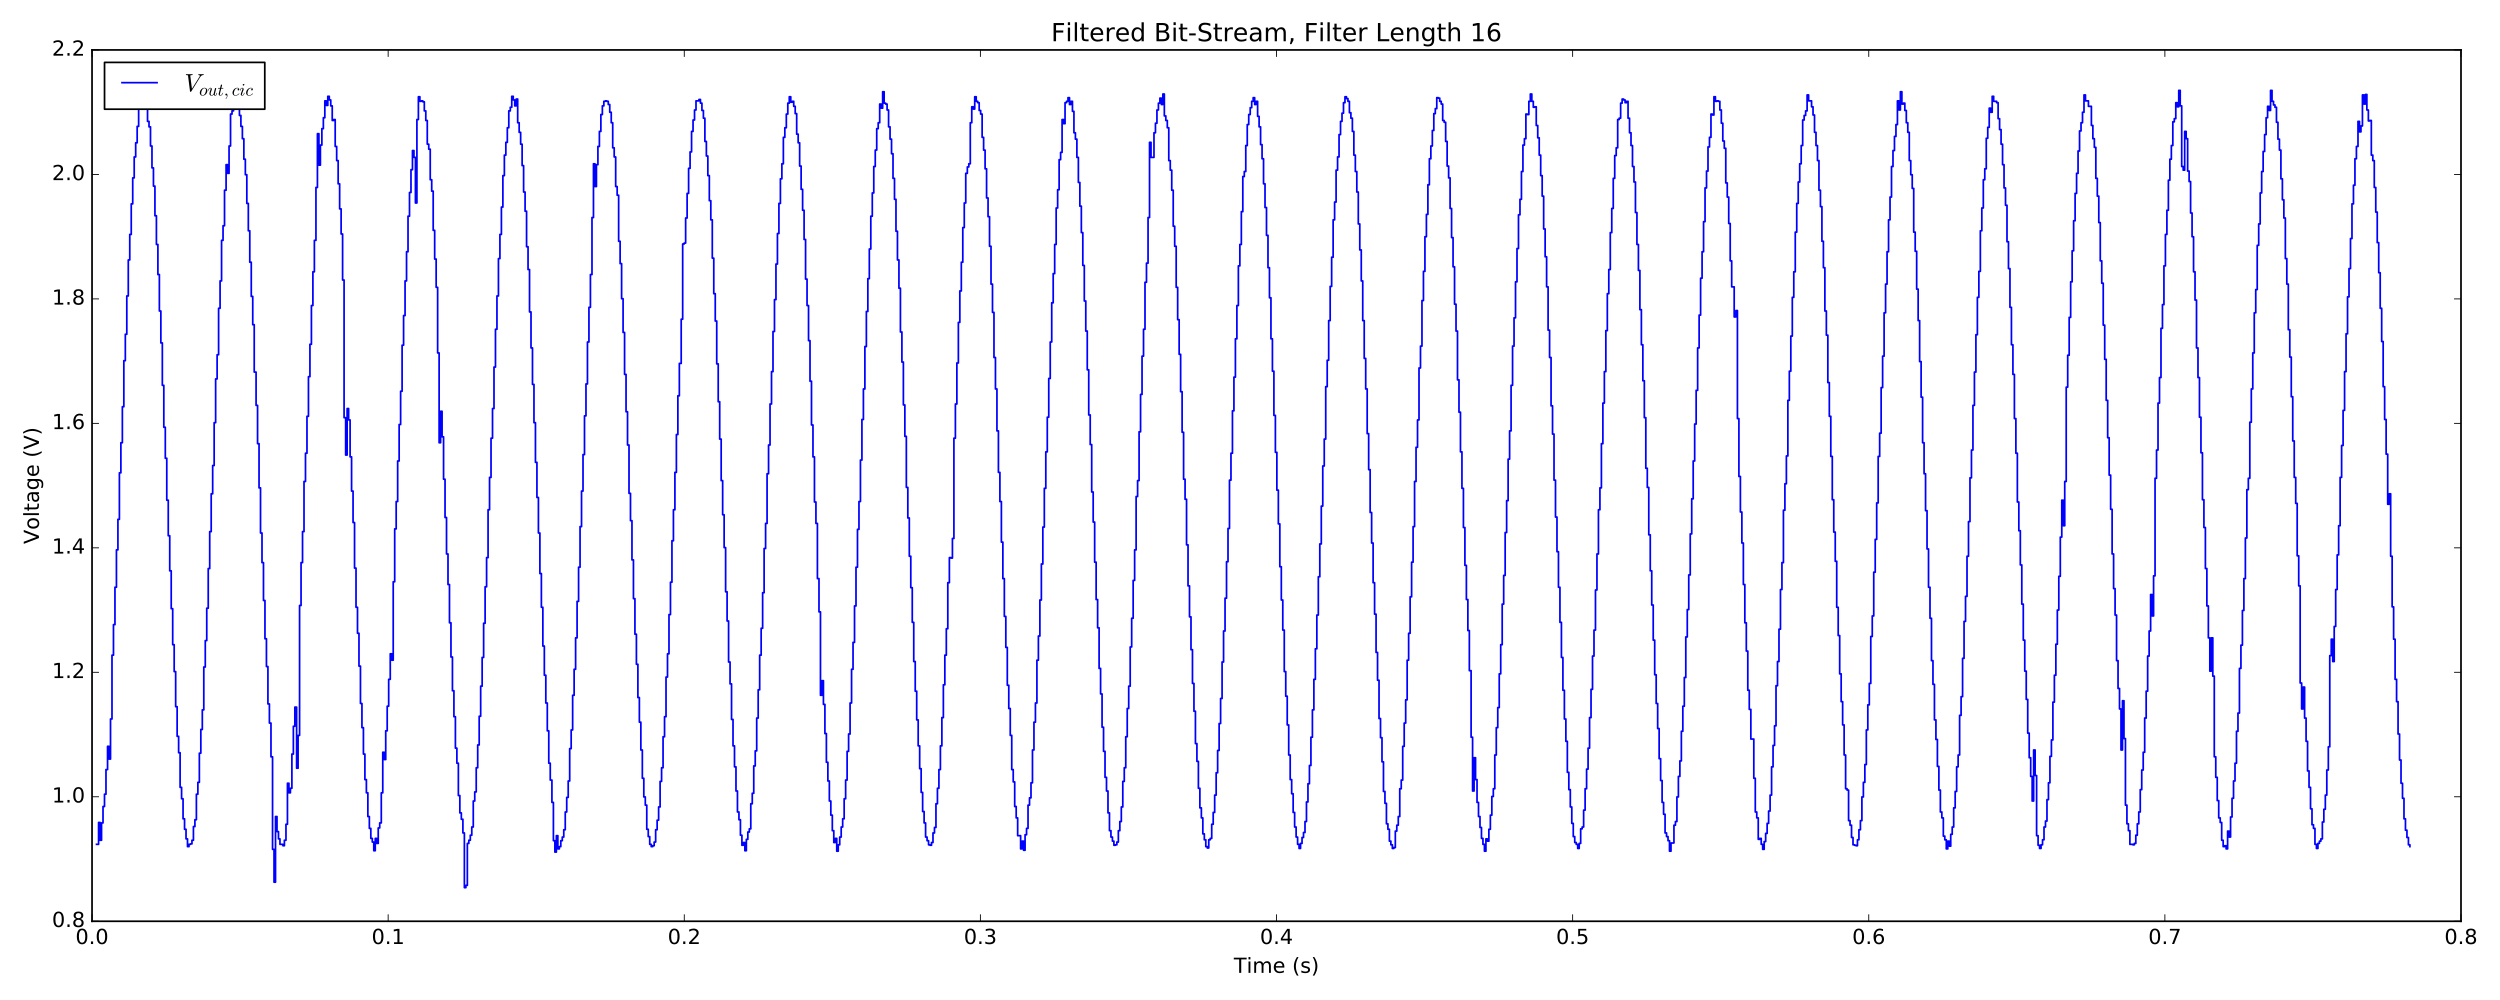 <?xml version="1.0" encoding="utf-8" standalone="no"?>
<!DOCTYPE svg PUBLIC "-//W3C//DTD SVG 1.1//EN"
  "http://www.w3.org/Graphics/SVG/1.1/DTD/svg11.dtd">
<!-- Created with matplotlib (http://matplotlib.org/) -->
<svg height="576pt" version="1.1" viewBox="0 0 1440 576" width="1440pt" xmlns="http://www.w3.org/2000/svg" xmlns:xlink="http://www.w3.org/1999/xlink">
 <defs>
  <style type="text/css">
*{stroke-linecap:butt;stroke-linejoin:round;stroke-miterlimit:100000;}
  </style>
 </defs>
 <g id="figure_1">
  <g id="patch_1">
   <path d="M 0 576 
L 1440 576 
L 1440 0 
L 0 0 
z
" style="fill:#ffffff;"/>
  </g>
  <g id="axes_1">
   <g id="patch_2">
    <path d="M 53.01 530.64 
L 1417.534 530.64 
L 1417.534 28.76 
L 53.01 28.76 
z
" style="fill:#ffffff;"/>
   </g>
   <g id="patch_3">
    <path d="M 53.01 530.64 
L 53.01 28.76 
" style="fill:none;stroke:#000000;stroke-linecap:square;stroke-linejoin:miter;"/>
   </g>
   <g id="patch_4">
    <path d="M 53.01 28.76 
L 1417.534 28.76 
" style="fill:none;stroke:#000000;stroke-linecap:square;stroke-linejoin:miter;"/>
   </g>
   <g id="patch_5">
    <path d="M 53.01 530.64 
L 1417.534 530.64 
" style="fill:none;stroke:#000000;stroke-linecap:square;stroke-linejoin:miter;"/>
   </g>
   <g id="patch_6">
    <path d="M 1417.534 530.64 
L 1417.534 28.76 
" style="fill:none;stroke:#000000;stroke-linecap:square;stroke-linejoin:miter;"/>
   </g>
   <g id="matplotlib.axis_1">
    <g id="xtick_1">
     <g id="line2d_1">
      <defs>
       <path d="M 0 0 
L 0 -4 
" id="m67f04d61fa" style="stroke:#000000;stroke-width:0.5;"/>
      </defs>
      <g>
       <use style="stroke:#000000;stroke-width:0.5;" x="53.01" xlink:href="#m67f04d61fa" y="530.64"/>
      </g>
     </g>
     <g id="line2d_2">
      <defs>
       <path d="M 0 0 
L 0 4 
" id="m0cd2788376" style="stroke:#000000;stroke-width:0.5;"/>
      </defs>
      <g>
       <use style="stroke:#000000;stroke-width:0.5;" x="53.01" xlink:href="#m0cd2788376" y="28.76"/>
      </g>
     </g>
     <g id="text_1">
      <!-- 0.0 -->
      <defs>
       <path d="M 10.688 12.406 
L 21 12.406 
L 21 0 
L 10.688 0 
z
" id="BitstreamVeraSans-Roman-2e"/>
       <path d="M 31.781 66.406 
Q 24.172 66.406 20.328 58.906 
Q 16.5 51.422 16.5 36.375 
Q 16.5 21.391 20.328 13.891 
Q 24.172 6.391 31.781 6.391 
Q 39.453 6.391 43.281 13.891 
Q 47.125 21.391 47.125 36.375 
Q 47.125 51.422 43.281 58.906 
Q 39.453 66.406 31.781 66.406 
M 31.781 74.219 
Q 44.047 74.219 50.516 64.516 
Q 56.984 54.828 56.984 36.375 
Q 56.984 17.969 50.516 8.266 
Q 44.047 -1.422 31.781 -1.422 
Q 19.531 -1.422 13.062 8.266 
Q 6.594 17.969 6.594 36.375 
Q 6.594 54.828 13.062 64.516 
Q 19.531 74.219 31.781 74.219 
" id="BitstreamVeraSans-Roman-30"/>
      </defs>
      <g transform="translate(43.468 543.758)scale(0.12 -0.12)">
       <use xlink:href="#BitstreamVeraSans-Roman-30"/>
       <use x="63.623" xlink:href="#BitstreamVeraSans-Roman-2e"/>
       <use x="95.41" xlink:href="#BitstreamVeraSans-Roman-30"/>
      </g>
     </g>
    </g>
    <g id="xtick_2">
     <g id="line2d_3">
      <g>
       <use style="stroke:#000000;stroke-width:0.5;" x="223.575" xlink:href="#m67f04d61fa" y="530.64"/>
      </g>
     </g>
     <g id="line2d_4">
      <g>
       <use style="stroke:#000000;stroke-width:0.5;" x="223.575" xlink:href="#m0cd2788376" y="28.76"/>
      </g>
     </g>
     <g id="text_2">
      <!-- 0.1 -->
      <defs>
       <path d="M 12.406 8.297 
L 28.516 8.297 
L 28.516 63.922 
L 10.984 60.406 
L 10.984 69.391 
L 28.422 72.906 
L 38.281 72.906 
L 38.281 8.297 
L 54.391 8.297 
L 54.391 0 
L 12.406 0 
z
" id="BitstreamVeraSans-Roman-31"/>
      </defs>
      <g transform="translate(214.034 543.758)scale(0.12 -0.12)">
       <use xlink:href="#BitstreamVeraSans-Roman-30"/>
       <use x="63.623" xlink:href="#BitstreamVeraSans-Roman-2e"/>
       <use x="95.41" xlink:href="#BitstreamVeraSans-Roman-31"/>
      </g>
     </g>
    </g>
    <g id="xtick_3">
     <g id="line2d_5">
      <g>
       <use style="stroke:#000000;stroke-width:0.5;" x="394.141" xlink:href="#m67f04d61fa" y="530.64"/>
      </g>
     </g>
     <g id="line2d_6">
      <g>
       <use style="stroke:#000000;stroke-width:0.5;" x="394.141" xlink:href="#m0cd2788376" y="28.76"/>
      </g>
     </g>
     <g id="text_3">
      <!-- 0.2 -->
      <defs>
       <path d="M 19.188 8.297 
L 53.609 8.297 
L 53.609 0 
L 7.328 0 
L 7.328 8.297 
Q 12.938 14.109 22.625 23.891 
Q 32.328 33.688 34.812 36.531 
Q 39.547 41.844 41.422 45.531 
Q 43.312 49.219 43.312 52.781 
Q 43.312 58.594 39.234 62.25 
Q 35.156 65.922 28.609 65.922 
Q 23.969 65.922 18.812 64.312 
Q 13.672 62.703 7.812 59.422 
L 7.812 69.391 
Q 13.766 71.781 18.938 73 
Q 24.125 74.219 28.422 74.219 
Q 39.75 74.219 46.484 68.547 
Q 53.219 62.891 53.219 53.422 
Q 53.219 48.922 51.531 44.891 
Q 49.859 40.875 45.406 35.406 
Q 44.188 33.984 37.641 27.219 
Q 31.109 20.453 19.188 8.297 
" id="BitstreamVeraSans-Roman-32"/>
      </defs>
      <g transform="translate(384.599 543.758)scale(0.12 -0.12)">
       <use xlink:href="#BitstreamVeraSans-Roman-30"/>
       <use x="63.623" xlink:href="#BitstreamVeraSans-Roman-2e"/>
       <use x="95.41" xlink:href="#BitstreamVeraSans-Roman-32"/>
      </g>
     </g>
    </g>
    <g id="xtick_4">
     <g id="line2d_7">
      <g>
       <use style="stroke:#000000;stroke-width:0.5;" x="564.706" xlink:href="#m67f04d61fa" y="530.64"/>
      </g>
     </g>
     <g id="line2d_8">
      <g>
       <use style="stroke:#000000;stroke-width:0.5;" x="564.706" xlink:href="#m0cd2788376" y="28.76"/>
      </g>
     </g>
     <g id="text_4">
      <!-- 0.3 -->
      <defs>
       <path d="M 40.578 39.312 
Q 47.656 37.797 51.625 33 
Q 55.609 28.219 55.609 21.188 
Q 55.609 10.406 48.188 4.484 
Q 40.766 -1.422 27.094 -1.422 
Q 22.516 -1.422 17.656 -0.516 
Q 12.797 0.391 7.625 2.203 
L 7.625 11.719 
Q 11.719 9.328 16.594 8.109 
Q 21.484 6.891 26.812 6.891 
Q 36.078 6.891 40.938 10.547 
Q 45.797 14.203 45.797 21.188 
Q 45.797 27.641 41.281 31.266 
Q 36.766 34.906 28.719 34.906 
L 20.219 34.906 
L 20.219 43.016 
L 29.109 43.016 
Q 36.375 43.016 40.234 45.922 
Q 44.094 48.828 44.094 54.297 
Q 44.094 59.906 40.109 62.906 
Q 36.141 65.922 28.719 65.922 
Q 24.656 65.922 20.016 65.031 
Q 15.375 64.156 9.812 62.312 
L 9.812 71.094 
Q 15.438 72.656 20.344 73.438 
Q 25.25 74.219 29.594 74.219 
Q 40.828 74.219 47.359 69.109 
Q 53.906 64.016 53.906 55.328 
Q 53.906 49.266 50.438 45.094 
Q 46.969 40.922 40.578 39.312 
" id="BitstreamVeraSans-Roman-33"/>
      </defs>
      <g transform="translate(555.165 543.758)scale(0.12 -0.12)">
       <use xlink:href="#BitstreamVeraSans-Roman-30"/>
       <use x="63.623" xlink:href="#BitstreamVeraSans-Roman-2e"/>
       <use x="95.41" xlink:href="#BitstreamVeraSans-Roman-33"/>
      </g>
     </g>
    </g>
    <g id="xtick_5">
     <g id="line2d_9">
      <g>
       <use style="stroke:#000000;stroke-width:0.5;" x="735.272" xlink:href="#m67f04d61fa" y="530.64"/>
      </g>
     </g>
     <g id="line2d_10">
      <g>
       <use style="stroke:#000000;stroke-width:0.5;" x="735.272" xlink:href="#m0cd2788376" y="28.76"/>
      </g>
     </g>
     <g id="text_5">
      <!-- 0.4 -->
      <defs>
       <path d="M 37.797 64.312 
L 12.891 25.391 
L 37.797 25.391 
z
M 35.203 72.906 
L 47.609 72.906 
L 47.609 25.391 
L 58.016 25.391 
L 58.016 17.188 
L 47.609 17.188 
L 47.609 0 
L 37.797 0 
L 37.797 17.188 
L 4.891 17.188 
L 4.891 26.703 
z
" id="BitstreamVeraSans-Roman-34"/>
      </defs>
      <g transform="translate(725.73 543.758)scale(0.12 -0.12)">
       <use xlink:href="#BitstreamVeraSans-Roman-30"/>
       <use x="63.623" xlink:href="#BitstreamVeraSans-Roman-2e"/>
       <use x="95.41" xlink:href="#BitstreamVeraSans-Roman-34"/>
      </g>
     </g>
    </g>
    <g id="xtick_6">
     <g id="line2d_11">
      <g>
       <use style="stroke:#000000;stroke-width:0.5;" x="905.837" xlink:href="#m67f04d61fa" y="530.64"/>
      </g>
     </g>
     <g id="line2d_12">
      <g>
       <use style="stroke:#000000;stroke-width:0.5;" x="905.837" xlink:href="#m0cd2788376" y="28.76"/>
      </g>
     </g>
     <g id="text_6">
      <!-- 0.5 -->
      <defs>
       <path d="M 10.797 72.906 
L 49.516 72.906 
L 49.516 64.594 
L 19.828 64.594 
L 19.828 46.734 
Q 21.969 47.469 24.109 47.828 
Q 26.266 48.188 28.422 48.188 
Q 40.625 48.188 47.75 41.5 
Q 54.891 34.812 54.891 23.391 
Q 54.891 11.625 47.562 5.094 
Q 40.234 -1.422 26.906 -1.422 
Q 22.312 -1.422 17.547 -0.641 
Q 12.797 0.141 7.719 1.703 
L 7.719 11.625 
Q 12.109 9.234 16.797 8.062 
Q 21.484 6.891 26.703 6.891 
Q 35.156 6.891 40.078 11.328 
Q 45.016 15.766 45.016 23.391 
Q 45.016 31 40.078 35.438 
Q 35.156 39.891 26.703 39.891 
Q 22.75 39.891 18.812 39.016 
Q 14.891 38.141 10.797 36.281 
z
" id="BitstreamVeraSans-Roman-35"/>
      </defs>
      <g transform="translate(896.295 543.758)scale(0.12 -0.12)">
       <use xlink:href="#BitstreamVeraSans-Roman-30"/>
       <use x="63.623" xlink:href="#BitstreamVeraSans-Roman-2e"/>
       <use x="95.41" xlink:href="#BitstreamVeraSans-Roman-35"/>
      </g>
     </g>
    </g>
    <g id="xtick_7">
     <g id="line2d_13">
      <g>
       <use style="stroke:#000000;stroke-width:0.5;" x="1076.403" xlink:href="#m67f04d61fa" y="530.64"/>
      </g>
     </g>
     <g id="line2d_14">
      <g>
       <use style="stroke:#000000;stroke-width:0.5;" x="1076.403" xlink:href="#m0cd2788376" y="28.76"/>
      </g>
     </g>
     <g id="text_7">
      <!-- 0.6 -->
      <defs>
       <path d="M 33.016 40.375 
Q 26.375 40.375 22.484 35.828 
Q 18.609 31.297 18.609 23.391 
Q 18.609 15.531 22.484 10.953 
Q 26.375 6.391 33.016 6.391 
Q 39.656 6.391 43.531 10.953 
Q 47.406 15.531 47.406 23.391 
Q 47.406 31.297 43.531 35.828 
Q 39.656 40.375 33.016 40.375 
M 52.594 71.297 
L 52.594 62.312 
Q 48.875 64.062 45.094 64.984 
Q 41.312 65.922 37.594 65.922 
Q 27.828 65.922 22.672 59.328 
Q 17.531 52.734 16.797 39.406 
Q 19.672 43.656 24.016 45.922 
Q 28.375 48.188 33.594 48.188 
Q 44.578 48.188 50.953 41.516 
Q 57.328 34.859 57.328 23.391 
Q 57.328 12.156 50.688 5.359 
Q 44.047 -1.422 33.016 -1.422 
Q 20.359 -1.422 13.672 8.266 
Q 6.984 17.969 6.984 36.375 
Q 6.984 53.656 15.188 63.938 
Q 23.391 74.219 37.203 74.219 
Q 40.922 74.219 44.703 73.484 
Q 48.484 72.75 52.594 71.297 
" id="BitstreamVeraSans-Roman-36"/>
      </defs>
      <g transform="translate(1066.861 543.758)scale(0.12 -0.12)">
       <use xlink:href="#BitstreamVeraSans-Roman-30"/>
       <use x="63.623" xlink:href="#BitstreamVeraSans-Roman-2e"/>
       <use x="95.41" xlink:href="#BitstreamVeraSans-Roman-36"/>
      </g>
     </g>
    </g>
    <g id="xtick_8">
     <g id="line2d_15">
      <g>
       <use style="stroke:#000000;stroke-width:0.5;" x="1246.968" xlink:href="#m67f04d61fa" y="530.64"/>
      </g>
     </g>
     <g id="line2d_16">
      <g>
       <use style="stroke:#000000;stroke-width:0.5;" x="1246.968" xlink:href="#m0cd2788376" y="28.76"/>
      </g>
     </g>
     <g id="text_8">
      <!-- 0.7 -->
      <defs>
       <path d="M 8.203 72.906 
L 55.078 72.906 
L 55.078 68.703 
L 28.609 0 
L 18.312 0 
L 43.219 64.594 
L 8.203 64.594 
z
" id="BitstreamVeraSans-Roman-37"/>
      </defs>
      <g transform="translate(1237.426 543.758)scale(0.12 -0.12)">
       <use xlink:href="#BitstreamVeraSans-Roman-30"/>
       <use x="63.623" xlink:href="#BitstreamVeraSans-Roman-2e"/>
       <use x="95.41" xlink:href="#BitstreamVeraSans-Roman-37"/>
      </g>
     </g>
    </g>
    <g id="xtick_9">
     <g id="line2d_17">
      <g>
       <use style="stroke:#000000;stroke-width:0.5;" x="1417.534" xlink:href="#m67f04d61fa" y="530.64"/>
      </g>
     </g>
     <g id="line2d_18">
      <g>
       <use style="stroke:#000000;stroke-width:0.5;" x="1417.534" xlink:href="#m0cd2788376" y="28.76"/>
      </g>
     </g>
     <g id="text_9">
      <!-- 0.8 -->
      <defs>
       <path d="M 31.781 34.625 
Q 24.75 34.625 20.719 30.859 
Q 16.703 27.094 16.703 20.516 
Q 16.703 13.922 20.719 10.156 
Q 24.75 6.391 31.781 6.391 
Q 38.812 6.391 42.859 10.172 
Q 46.922 13.969 46.922 20.516 
Q 46.922 27.094 42.891 30.859 
Q 38.875 34.625 31.781 34.625 
M 21.922 38.812 
Q 15.578 40.375 12.031 44.719 
Q 8.5 49.078 8.5 55.328 
Q 8.5 64.062 14.719 69.141 
Q 20.953 74.219 31.781 74.219 
Q 42.672 74.219 48.875 69.141 
Q 55.078 64.062 55.078 55.328 
Q 55.078 49.078 51.531 44.719 
Q 48 40.375 41.703 38.812 
Q 48.828 37.156 52.797 32.312 
Q 56.781 27.484 56.781 20.516 
Q 56.781 9.906 50.312 4.234 
Q 43.844 -1.422 31.781 -1.422 
Q 19.734 -1.422 13.25 4.234 
Q 6.781 9.906 6.781 20.516 
Q 6.781 27.484 10.781 32.312 
Q 14.797 37.156 21.922 38.812 
M 18.312 54.391 
Q 18.312 48.734 21.844 45.562 
Q 25.391 42.391 31.781 42.391 
Q 38.141 42.391 41.719 45.562 
Q 45.312 48.734 45.312 54.391 
Q 45.312 60.062 41.719 63.234 
Q 38.141 66.406 31.781 66.406 
Q 25.391 66.406 21.844 63.234 
Q 18.312 60.062 18.312 54.391 
" id="BitstreamVeraSans-Roman-38"/>
      </defs>
      <g transform="translate(1407.992 543.758)scale(0.12 -0.12)">
       <use xlink:href="#BitstreamVeraSans-Roman-30"/>
       <use x="63.623" xlink:href="#BitstreamVeraSans-Roman-2e"/>
       <use x="95.41" xlink:href="#BitstreamVeraSans-Roman-38"/>
      </g>
     </g>
    </g>
    <g id="text_10">
     <!-- Time (s) -->
     <defs>
      <path d="M -0.297 72.906 
L 61.375 72.906 
L 61.375 64.594 
L 35.5 64.594 
L 35.5 0 
L 25.594 0 
L 25.594 64.594 
L -0.297 64.594 
z
" id="BitstreamVeraSans-Roman-54"/>
      <path id="BitstreamVeraSans-Roman-20"/>
      <path d="M 31 75.875 
Q 24.469 64.656 21.281 53.656 
Q 18.109 42.672 18.109 31.391 
Q 18.109 20.125 21.312 9.062 
Q 24.516 -2 31 -13.188 
L 23.188 -13.188 
Q 15.875 -1.703 12.234 9.375 
Q 8.594 20.453 8.594 31.391 
Q 8.594 42.281 12.203 53.312 
Q 15.828 64.359 23.188 75.875 
z
" id="BitstreamVeraSans-Roman-28"/>
      <path d="M 8.016 75.875 
L 15.828 75.875 
Q 23.141 64.359 26.781 53.312 
Q 30.422 42.281 30.422 31.391 
Q 30.422 20.453 26.781 9.375 
Q 23.141 -1.703 15.828 -13.188 
L 8.016 -13.188 
Q 14.5 -2 17.703 9.062 
Q 20.906 20.125 20.906 31.391 
Q 20.906 42.672 17.703 53.656 
Q 14.5 64.656 8.016 75.875 
" id="BitstreamVeraSans-Roman-29"/>
      <path d="M 9.422 54.688 
L 18.406 54.688 
L 18.406 0 
L 9.422 0 
z
M 9.422 75.984 
L 18.406 75.984 
L 18.406 64.594 
L 9.422 64.594 
z
" id="BitstreamVeraSans-Roman-69"/>
      <path d="M 44.281 53.078 
L 44.281 44.578 
Q 40.484 46.531 36.375 47.5 
Q 32.281 48.484 27.875 48.484 
Q 21.188 48.484 17.844 46.438 
Q 14.5 44.391 14.5 40.281 
Q 14.5 37.156 16.891 35.375 
Q 19.281 33.594 26.516 31.984 
L 29.594 31.297 
Q 39.156 29.25 43.188 25.516 
Q 47.219 21.781 47.219 15.094 
Q 47.219 7.469 41.188 3.016 
Q 35.156 -1.422 24.609 -1.422 
Q 20.219 -1.422 15.453 -0.562 
Q 10.688 0.297 5.422 2 
L 5.422 11.281 
Q 10.406 8.688 15.234 7.391 
Q 20.062 6.109 24.812 6.109 
Q 31.156 6.109 34.562 8.281 
Q 37.984 10.453 37.984 14.406 
Q 37.984 18.062 35.516 20.016 
Q 33.062 21.969 24.703 23.781 
L 21.578 24.516 
Q 13.234 26.266 9.516 29.906 
Q 5.812 33.547 5.812 39.891 
Q 5.812 47.609 11.281 51.797 
Q 16.75 56 26.812 56 
Q 31.781 56 36.172 55.266 
Q 40.578 54.547 44.281 53.078 
" id="BitstreamVeraSans-Roman-73"/>
      <path d="M 52 44.188 
Q 55.375 50.25 60.062 53.125 
Q 64.75 56 71.094 56 
Q 79.641 56 84.281 50.016 
Q 88.922 44.047 88.922 33.016 
L 88.922 0 
L 79.891 0 
L 79.891 32.719 
Q 79.891 40.578 77.094 44.375 
Q 74.312 48.188 68.609 48.188 
Q 61.625 48.188 57.562 43.547 
Q 53.516 38.922 53.516 30.906 
L 53.516 0 
L 44.484 0 
L 44.484 32.719 
Q 44.484 40.625 41.703 44.406 
Q 38.922 48.188 33.109 48.188 
Q 26.219 48.188 22.156 43.531 
Q 18.109 38.875 18.109 30.906 
L 18.109 0 
L 9.078 0 
L 9.078 54.688 
L 18.109 54.688 
L 18.109 46.188 
Q 21.188 51.219 25.484 53.609 
Q 29.781 56 35.688 56 
Q 41.656 56 45.828 52.969 
Q 50 49.953 52 44.188 
" id="BitstreamVeraSans-Roman-6d"/>
      <path d="M 56.203 29.594 
L 56.203 25.203 
L 14.891 25.203 
Q 15.484 15.922 20.484 11.062 
Q 25.484 6.203 34.422 6.203 
Q 39.594 6.203 44.453 7.469 
Q 49.312 8.734 54.109 11.281 
L 54.109 2.781 
Q 49.266 0.734 44.188 -0.344 
Q 39.109 -1.422 33.891 -1.422 
Q 20.797 -1.422 13.156 6.188 
Q 5.516 13.812 5.516 26.812 
Q 5.516 40.234 12.766 48.109 
Q 20.016 56 32.328 56 
Q 43.359 56 49.781 48.891 
Q 56.203 41.797 56.203 29.594 
M 47.219 32.234 
Q 47.125 39.594 43.094 43.984 
Q 39.062 48.391 32.422 48.391 
Q 24.906 48.391 20.391 44.141 
Q 15.875 39.891 15.188 32.172 
z
" id="BitstreamVeraSans-Roman-65"/>
     </defs>
     <g transform="translate(710.692 560.372)scale(0.12 -0.12)">
      <use xlink:href="#BitstreamVeraSans-Roman-54"/>
      <use x="61.037" xlink:href="#BitstreamVeraSans-Roman-69"/>
      <use x="88.82" xlink:href="#BitstreamVeraSans-Roman-6d"/>
      <use x="186.232" xlink:href="#BitstreamVeraSans-Roman-65"/>
      <use x="247.756" xlink:href="#BitstreamVeraSans-Roman-20"/>
      <use x="279.543" xlink:href="#BitstreamVeraSans-Roman-28"/>
      <use x="318.557" xlink:href="#BitstreamVeraSans-Roman-73"/>
      <use x="370.656" xlink:href="#BitstreamVeraSans-Roman-29"/>
     </g>
    </g>
   </g>
   <g id="matplotlib.axis_2">
    <g id="ytick_1">
     <g id="line2d_19">
      <defs>
       <path d="M 0 0 
L 4 0 
" id="m85677678c0" style="stroke:#000000;stroke-width:0.5;"/>
      </defs>
      <g>
       <use style="stroke:#000000;stroke-width:0.5;" x="53.01" xlink:href="#m85677678c0" y="530.64"/>
      </g>
     </g>
     <g id="line2d_20">
      <defs>
       <path d="M 0 0 
L -4 0 
" id="m9d1b7fd30d" style="stroke:#000000;stroke-width:0.5;"/>
      </defs>
      <g>
       <use style="stroke:#000000;stroke-width:0.5;" x="1417.534" xlink:href="#m9d1b7fd30d" y="530.64"/>
      </g>
     </g>
     <g id="text_11">
      <!-- 0.8 -->
      <g transform="translate(29.926 533.951)scale(0.12 -0.12)">
       <use xlink:href="#BitstreamVeraSans-Roman-30"/>
       <use x="63.623" xlink:href="#BitstreamVeraSans-Roman-2e"/>
       <use x="95.41" xlink:href="#BitstreamVeraSans-Roman-38"/>
      </g>
     </g>
    </g>
    <g id="ytick_2">
     <g id="line2d_21">
      <g>
       <use style="stroke:#000000;stroke-width:0.5;" x="53.01" xlink:href="#m85677678c0" y="458.943"/>
      </g>
     </g>
     <g id="line2d_22">
      <g>
       <use style="stroke:#000000;stroke-width:0.5;" x="1417.534" xlink:href="#m9d1b7fd30d" y="458.943"/>
      </g>
     </g>
     <g id="text_12">
      <!-- 1.0 -->
      <g transform="translate(29.926 462.254)scale(0.12 -0.12)">
       <use xlink:href="#BitstreamVeraSans-Roman-31"/>
       <use x="63.623" xlink:href="#BitstreamVeraSans-Roman-2e"/>
       <use x="95.41" xlink:href="#BitstreamVeraSans-Roman-30"/>
      </g>
     </g>
    </g>
    <g id="ytick_3">
     <g id="line2d_23">
      <g>
       <use style="stroke:#000000;stroke-width:0.5;" x="53.01" xlink:href="#m85677678c0" y="387.246"/>
      </g>
     </g>
     <g id="line2d_24">
      <g>
       <use style="stroke:#000000;stroke-width:0.5;" x="1417.534" xlink:href="#m9d1b7fd30d" y="387.246"/>
      </g>
     </g>
     <g id="text_13">
      <!-- 1.2 -->
      <g transform="translate(29.926 390.557)scale(0.12 -0.12)">
       <use xlink:href="#BitstreamVeraSans-Roman-31"/>
       <use x="63.623" xlink:href="#BitstreamVeraSans-Roman-2e"/>
       <use x="95.41" xlink:href="#BitstreamVeraSans-Roman-32"/>
      </g>
     </g>
    </g>
    <g id="ytick_4">
     <g id="line2d_25">
      <g>
       <use style="stroke:#000000;stroke-width:0.5;" x="53.01" xlink:href="#m85677678c0" y="315.549"/>
      </g>
     </g>
     <g id="line2d_26">
      <g>
       <use style="stroke:#000000;stroke-width:0.5;" x="1417.534" xlink:href="#m9d1b7fd30d" y="315.549"/>
      </g>
     </g>
     <g id="text_14">
      <!-- 1.4 -->
      <g transform="translate(29.926 318.86)scale(0.12 -0.12)">
       <use xlink:href="#BitstreamVeraSans-Roman-31"/>
       <use x="63.623" xlink:href="#BitstreamVeraSans-Roman-2e"/>
       <use x="95.41" xlink:href="#BitstreamVeraSans-Roman-34"/>
      </g>
     </g>
    </g>
    <g id="ytick_5">
     <g id="line2d_27">
      <g>
       <use style="stroke:#000000;stroke-width:0.5;" x="53.01" xlink:href="#m85677678c0" y="243.851"/>
      </g>
     </g>
     <g id="line2d_28">
      <g>
       <use style="stroke:#000000;stroke-width:0.5;" x="1417.534" xlink:href="#m9d1b7fd30d" y="243.851"/>
      </g>
     </g>
     <g id="text_15">
      <!-- 1.6 -->
      <g transform="translate(29.926 247.163)scale(0.12 -0.12)">
       <use xlink:href="#BitstreamVeraSans-Roman-31"/>
       <use x="63.623" xlink:href="#BitstreamVeraSans-Roman-2e"/>
       <use x="95.41" xlink:href="#BitstreamVeraSans-Roman-36"/>
      </g>
     </g>
    </g>
    <g id="ytick_6">
     <g id="line2d_29">
      <g>
       <use style="stroke:#000000;stroke-width:0.5;" x="53.01" xlink:href="#m85677678c0" y="172.154"/>
      </g>
     </g>
     <g id="line2d_30">
      <g>
       <use style="stroke:#000000;stroke-width:0.5;" x="1417.534" xlink:href="#m9d1b7fd30d" y="172.154"/>
      </g>
     </g>
     <g id="text_16">
      <!-- 1.8 -->
      <g transform="translate(29.926 175.466)scale(0.12 -0.12)">
       <use xlink:href="#BitstreamVeraSans-Roman-31"/>
       <use x="63.623" xlink:href="#BitstreamVeraSans-Roman-2e"/>
       <use x="95.41" xlink:href="#BitstreamVeraSans-Roman-38"/>
      </g>
     </g>
    </g>
    <g id="ytick_7">
     <g id="line2d_31">
      <g>
       <use style="stroke:#000000;stroke-width:0.5;" x="53.01" xlink:href="#m85677678c0" y="100.457"/>
      </g>
     </g>
     <g id="line2d_32">
      <g>
       <use style="stroke:#000000;stroke-width:0.5;" x="1417.534" xlink:href="#m9d1b7fd30d" y="100.457"/>
      </g>
     </g>
     <g id="text_17">
      <!-- 2.0 -->
      <g transform="translate(29.926 103.768)scale(0.12 -0.12)">
       <use xlink:href="#BitstreamVeraSans-Roman-32"/>
       <use x="63.623" xlink:href="#BitstreamVeraSans-Roman-2e"/>
       <use x="95.41" xlink:href="#BitstreamVeraSans-Roman-30"/>
      </g>
     </g>
    </g>
    <g id="ytick_8">
     <g id="line2d_33">
      <g>
       <use style="stroke:#000000;stroke-width:0.5;" x="53.01" xlink:href="#m85677678c0" y="28.76"/>
      </g>
     </g>
     <g id="line2d_34">
      <g>
       <use style="stroke:#000000;stroke-width:0.5;" x="1417.534" xlink:href="#m9d1b7fd30d" y="28.76"/>
      </g>
     </g>
     <g id="text_18">
      <!-- 2.2 -->
      <g transform="translate(29.926 32.071)scale(0.12 -0.12)">
       <use xlink:href="#BitstreamVeraSans-Roman-32"/>
       <use x="63.623" xlink:href="#BitstreamVeraSans-Roman-2e"/>
       <use x="95.41" xlink:href="#BitstreamVeraSans-Roman-32"/>
      </g>
     </g>
    </g>
    <g id="text_19">
     <!-- Voltage (V) -->
     <defs>
      <path d="M 28.609 0 
L 0.781 72.906 
L 11.078 72.906 
L 34.188 11.531 
L 57.328 72.906 
L 67.578 72.906 
L 39.797 0 
z
" id="BitstreamVeraSans-Roman-56"/>
      <path d="M 34.281 27.484 
Q 23.391 27.484 19.188 25 
Q 14.984 22.516 14.984 16.5 
Q 14.984 11.719 18.141 8.906 
Q 21.297 6.109 26.703 6.109 
Q 34.188 6.109 38.703 11.406 
Q 43.219 16.703 43.219 25.484 
L 43.219 27.484 
z
M 52.203 31.203 
L 52.203 0 
L 43.219 0 
L 43.219 8.297 
Q 40.141 3.328 35.547 0.953 
Q 30.953 -1.422 24.312 -1.422 
Q 15.922 -1.422 10.953 3.297 
Q 6 8.016 6 15.922 
Q 6 25.141 12.172 29.828 
Q 18.359 34.516 30.609 34.516 
L 43.219 34.516 
L 43.219 35.406 
Q 43.219 41.609 39.141 45 
Q 35.062 48.391 27.688 48.391 
Q 23 48.391 18.547 47.266 
Q 14.109 46.141 10.016 43.891 
L 10.016 52.203 
Q 14.938 54.109 19.578 55.047 
Q 24.219 56 28.609 56 
Q 40.484 56 46.344 49.844 
Q 52.203 43.703 52.203 31.203 
" id="BitstreamVeraSans-Roman-61"/>
      <path d="M 30.609 48.391 
Q 23.391 48.391 19.188 42.75 
Q 14.984 37.109 14.984 27.297 
Q 14.984 17.484 19.156 11.844 
Q 23.344 6.203 30.609 6.203 
Q 37.797 6.203 41.984 11.859 
Q 46.188 17.531 46.188 27.297 
Q 46.188 37.016 41.984 42.703 
Q 37.797 48.391 30.609 48.391 
M 30.609 56 
Q 42.328 56 49.016 48.375 
Q 55.719 40.766 55.719 27.297 
Q 55.719 13.875 49.016 6.219 
Q 42.328 -1.422 30.609 -1.422 
Q 18.844 -1.422 12.172 6.219 
Q 5.516 13.875 5.516 27.297 
Q 5.516 40.766 12.172 48.375 
Q 18.844 56 30.609 56 
" id="BitstreamVeraSans-Roman-6f"/>
      <path d="M 9.422 75.984 
L 18.406 75.984 
L 18.406 0 
L 9.422 0 
z
" id="BitstreamVeraSans-Roman-6c"/>
      <path d="M 45.406 27.984 
Q 45.406 37.75 41.375 43.109 
Q 37.359 48.484 30.078 48.484 
Q 22.859 48.484 18.828 43.109 
Q 14.797 37.75 14.797 27.984 
Q 14.797 18.266 18.828 12.891 
Q 22.859 7.516 30.078 7.516 
Q 37.359 7.516 41.375 12.891 
Q 45.406 18.266 45.406 27.984 
M 54.391 6.781 
Q 54.391 -7.172 48.188 -13.984 
Q 42 -20.797 29.203 -20.797 
Q 24.469 -20.797 20.266 -20.094 
Q 16.062 -19.391 12.109 -17.922 
L 12.109 -9.188 
Q 16.062 -11.328 19.922 -12.344 
Q 23.781 -13.375 27.781 -13.375 
Q 36.625 -13.375 41.016 -8.766 
Q 45.406 -4.156 45.406 5.172 
L 45.406 9.625 
Q 42.625 4.781 38.281 2.391 
Q 33.938 0 27.875 0 
Q 17.828 0 11.672 7.656 
Q 5.516 15.328 5.516 27.984 
Q 5.516 40.672 11.672 48.328 
Q 17.828 56 27.875 56 
Q 33.938 56 38.281 53.609 
Q 42.625 51.219 45.406 46.391 
L 45.406 54.688 
L 54.391 54.688 
z
" id="BitstreamVeraSans-Roman-67"/>
      <path d="M 18.312 70.219 
L 18.312 54.688 
L 36.812 54.688 
L 36.812 47.703 
L 18.312 47.703 
L 18.312 18.016 
Q 18.312 11.328 20.141 9.422 
Q 21.969 7.516 27.594 7.516 
L 36.812 7.516 
L 36.812 0 
L 27.594 0 
Q 17.188 0 13.234 3.875 
Q 9.281 7.766 9.281 18.016 
L 9.281 47.703 
L 2.688 47.703 
L 2.688 54.688 
L 9.281 54.688 
L 9.281 70.219 
z
" id="BitstreamVeraSans-Roman-74"/>
     </defs>
     <g transform="translate(22.431 313.359)rotate(-90.0)scale(0.12 -0.12)">
      <use xlink:href="#BitstreamVeraSans-Roman-56"/>
      <use x="68.299" xlink:href="#BitstreamVeraSans-Roman-6f"/>
      <use x="129.48" xlink:href="#BitstreamVeraSans-Roman-6c"/>
      <use x="157.264" xlink:href="#BitstreamVeraSans-Roman-74"/>
      <use x="196.473" xlink:href="#BitstreamVeraSans-Roman-61"/>
      <use x="257.752" xlink:href="#BitstreamVeraSans-Roman-67"/>
      <use x="321.229" xlink:href="#BitstreamVeraSans-Roman-65"/>
      <use x="382.752" xlink:href="#BitstreamVeraSans-Roman-20"/>
      <use x="414.539" xlink:href="#BitstreamVeraSans-Roman-28"/>
      <use x="453.553" xlink:href="#BitstreamVeraSans-Roman-56"/>
      <use x="521.961" xlink:href="#BitstreamVeraSans-Roman-29"/>
     </g>
    </g>
   </g>
   <g id="text_20">
    <!-- Filtered Bit-Stream, Filter Length 16 -->
    <defs>
     <path d="M 9.812 72.906 
L 19.672 72.906 
L 19.672 8.297 
L 55.172 8.297 
L 55.172 0 
L 9.812 0 
z
" id="BitstreamVeraSans-Roman-4c"/>
     <path d="M 54.891 33.016 
L 54.891 0 
L 45.906 0 
L 45.906 32.719 
Q 45.906 40.484 42.875 44.328 
Q 39.844 48.188 33.797 48.188 
Q 26.516 48.188 22.312 43.547 
Q 18.109 38.922 18.109 30.906 
L 18.109 0 
L 9.078 0 
L 9.078 54.688 
L 18.109 54.688 
L 18.109 46.188 
Q 21.344 51.125 25.703 53.562 
Q 30.078 56 35.797 56 
Q 45.219 56 50.047 50.172 
Q 54.891 44.344 54.891 33.016 
" id="BitstreamVeraSans-Roman-6e"/>
     <path d="M 45.406 46.391 
L 45.406 75.984 
L 54.391 75.984 
L 54.391 0 
L 45.406 0 
L 45.406 8.203 
Q 42.578 3.328 38.25 0.953 
Q 33.938 -1.422 27.875 -1.422 
Q 17.969 -1.422 11.734 6.484 
Q 5.516 14.406 5.516 27.297 
Q 5.516 40.188 11.734 48.094 
Q 17.969 56 27.875 56 
Q 33.938 56 38.25 53.625 
Q 42.578 51.266 45.406 46.391 
M 14.797 27.297 
Q 14.797 17.391 18.875 11.75 
Q 22.953 6.109 30.078 6.109 
Q 37.203 6.109 41.297 11.75 
Q 45.406 17.391 45.406 27.297 
Q 45.406 37.203 41.297 42.844 
Q 37.203 48.484 30.078 48.484 
Q 22.953 48.484 18.875 42.844 
Q 14.797 37.203 14.797 27.297 
" id="BitstreamVeraSans-Roman-64"/>
     <path d="M 9.812 72.906 
L 51.703 72.906 
L 51.703 64.594 
L 19.672 64.594 
L 19.672 43.109 
L 48.578 43.109 
L 48.578 34.812 
L 19.672 34.812 
L 19.672 0 
L 9.812 0 
z
" id="BitstreamVeraSans-Roman-46"/>
     <path d="M 54.891 33.016 
L 54.891 0 
L 45.906 0 
L 45.906 32.719 
Q 45.906 40.484 42.875 44.328 
Q 39.844 48.188 33.797 48.188 
Q 26.516 48.188 22.312 43.547 
Q 18.109 38.922 18.109 30.906 
L 18.109 0 
L 9.078 0 
L 9.078 75.984 
L 18.109 75.984 
L 18.109 46.188 
Q 21.344 51.125 25.703 53.562 
Q 30.078 56 35.797 56 
Q 45.219 56 50.047 50.172 
Q 54.891 44.344 54.891 33.016 
" id="BitstreamVeraSans-Roman-68"/>
     <path d="M 53.516 70.516 
L 53.516 60.891 
Q 47.906 63.578 42.922 64.891 
Q 37.938 66.219 33.297 66.219 
Q 25.25 66.219 20.875 63.094 
Q 16.5 59.969 16.5 54.203 
Q 16.5 49.359 19.406 46.891 
Q 22.312 44.438 30.422 42.922 
L 36.375 41.703 
Q 47.406 39.594 52.656 34.297 
Q 57.906 29 57.906 20.125 
Q 57.906 9.516 50.797 4.047 
Q 43.703 -1.422 29.984 -1.422 
Q 24.812 -1.422 18.969 -0.25 
Q 13.141 0.922 6.891 3.219 
L 6.891 13.375 
Q 12.891 10.016 18.656 8.297 
Q 24.422 6.594 29.984 6.594 
Q 38.422 6.594 43.016 9.906 
Q 47.609 13.234 47.609 19.391 
Q 47.609 24.75 44.312 27.781 
Q 41.016 30.812 33.5 32.328 
L 27.484 33.5 
Q 16.453 35.688 11.516 40.375 
Q 6.594 45.062 6.594 53.422 
Q 6.594 63.094 13.406 68.656 
Q 20.219 74.219 32.172 74.219 
Q 37.312 74.219 42.625 73.281 
Q 47.953 72.359 53.516 70.516 
" id="BitstreamVeraSans-Roman-53"/>
     <path d="M 4.891 31.391 
L 31.203 31.391 
L 31.203 23.391 
L 4.891 23.391 
z
" id="BitstreamVeraSans-Roman-2d"/>
     <path d="M 11.719 12.406 
L 22.016 12.406 
L 22.016 4 
L 14.016 -11.625 
L 7.719 -11.625 
L 11.719 4 
z
" id="BitstreamVeraSans-Roman-2c"/>
     <path d="M 19.672 34.812 
L 19.672 8.109 
L 35.5 8.109 
Q 43.453 8.109 47.281 11.406 
Q 51.125 14.703 51.125 21.484 
Q 51.125 28.328 47.281 31.562 
Q 43.453 34.812 35.5 34.812 
z
M 19.672 64.797 
L 19.672 42.828 
L 34.281 42.828 
Q 41.5 42.828 45.031 45.531 
Q 48.578 48.25 48.578 53.812 
Q 48.578 59.328 45.031 62.062 
Q 41.5 64.797 34.281 64.797 
z
M 9.812 72.906 
L 35.016 72.906 
Q 46.297 72.906 52.391 68.219 
Q 58.5 63.531 58.5 54.891 
Q 58.5 48.188 55.375 44.234 
Q 52.25 40.281 46.188 39.312 
Q 53.469 37.75 57.5 32.781 
Q 61.531 27.828 61.531 20.406 
Q 61.531 10.641 54.891 5.312 
Q 48.25 0 35.984 0 
L 9.812 0 
z
" id="BitstreamVeraSans-Roman-42"/>
     <path d="M 41.109 46.297 
Q 39.594 47.172 37.812 47.578 
Q 36.031 48 33.891 48 
Q 26.266 48 22.188 43.047 
Q 18.109 38.094 18.109 28.812 
L 18.109 0 
L 9.078 0 
L 9.078 54.688 
L 18.109 54.688 
L 18.109 46.188 
Q 20.953 51.172 25.484 53.578 
Q 30.031 56 36.531 56 
Q 37.453 56 38.578 55.875 
Q 39.703 55.766 41.062 55.516 
z
" id="BitstreamVeraSans-Roman-72"/>
    </defs>
    <g transform="translate(605.449 23.76)scale(0.144 -0.144)">
     <use xlink:href="#BitstreamVeraSans-Roman-46"/>
     <use x="57.41" xlink:href="#BitstreamVeraSans-Roman-69"/>
     <use x="85.193" xlink:href="#BitstreamVeraSans-Roman-6c"/>
     <use x="112.977" xlink:href="#BitstreamVeraSans-Roman-74"/>
     <use x="152.186" xlink:href="#BitstreamVeraSans-Roman-65"/>
     <use x="213.709" xlink:href="#BitstreamVeraSans-Roman-72"/>
     <use x="254.791" xlink:href="#BitstreamVeraSans-Roman-65"/>
     <use x="316.314" xlink:href="#BitstreamVeraSans-Roman-64"/>
     <use x="379.791" xlink:href="#BitstreamVeraSans-Roman-20"/>
     <use x="411.578" xlink:href="#BitstreamVeraSans-Roman-42"/>
     <use x="480.182" xlink:href="#BitstreamVeraSans-Roman-69"/>
     <use x="507.965" xlink:href="#BitstreamVeraSans-Roman-74"/>
     <use x="547.174" xlink:href="#BitstreamVeraSans-Roman-2d"/>
     <use x="583.258" xlink:href="#BitstreamVeraSans-Roman-53"/>
     <use x="646.734" xlink:href="#BitstreamVeraSans-Roman-74"/>
     <use x="685.943" xlink:href="#BitstreamVeraSans-Roman-72"/>
     <use x="727.025" xlink:href="#BitstreamVeraSans-Roman-65"/>
     <use x="788.549" xlink:href="#BitstreamVeraSans-Roman-61"/>
     <use x="849.828" xlink:href="#BitstreamVeraSans-Roman-6d"/>
     <use x="947.24" xlink:href="#BitstreamVeraSans-Roman-2c"/>
     <use x="979.027" xlink:href="#BitstreamVeraSans-Roman-20"/>
     <use x="1010.814" xlink:href="#BitstreamVeraSans-Roman-46"/>
     <use x="1068.225" xlink:href="#BitstreamVeraSans-Roman-69"/>
     <use x="1096.008" xlink:href="#BitstreamVeraSans-Roman-6c"/>
     <use x="1123.791" xlink:href="#BitstreamVeraSans-Roman-74"/>
     <use x="1163.0" xlink:href="#BitstreamVeraSans-Roman-65"/>
     <use x="1224.523" xlink:href="#BitstreamVeraSans-Roman-72"/>
     <use x="1265.637" xlink:href="#BitstreamVeraSans-Roman-20"/>
     <use x="1297.424" xlink:href="#BitstreamVeraSans-Roman-4c"/>
     <use x="1353.121" xlink:href="#BitstreamVeraSans-Roman-65"/>
     <use x="1414.645" xlink:href="#BitstreamVeraSans-Roman-6e"/>
     <use x="1478.023" xlink:href="#BitstreamVeraSans-Roman-67"/>
     <use x="1541.5" xlink:href="#BitstreamVeraSans-Roman-74"/>
     <use x="1580.709" xlink:href="#BitstreamVeraSans-Roman-68"/>
     <use x="1644.088" xlink:href="#BitstreamVeraSans-Roman-20"/>
     <use x="1675.875" xlink:href="#BitstreamVeraSans-Roman-31"/>
     <use x="1739.498" xlink:href="#BitstreamVeraSans-Roman-36"/>
    </g>
   </g>
   <g id="line2d_35">
    <path clip-path="url(#pd2c780fac3)" d="M 55.608 486.337 
L 56.779 486.337 
L 56.779 473.734 
L 57.632 473.734 
L 57.632 483.974 
L 58.485 483.974 
L 58.485 473.996 
L 59.338 473.996 
L 59.338 464.544 
L 60.191 464.544 
L 60.191 457.455 
L 61.044 457.455 
L 61.044 443.277 
L 61.951 443.277 
L 61.951 429.886 
L 62.804 429.886 
L 62.804 437.238 
L 63.655 437.238 
L 63.655 414.132 
L 64.508 414.132 
L 64.508 377.373 
L 65.362 377.373 
L 65.362 359.782 
L 66.215 359.782 
L 66.215 338.252 
L 67.068 338.252 
L 67.068 316.721 
L 67.921 316.721 
L 67.921 299.13 
L 68.774 299.13 
L 68.774 272.348 
L 69.626 272.348 
L 69.626 255.019 
L 70.479 255.019 
L 70.479 234.277 
L 71.332 234.277 
L 71.332 207.758 
L 72.185 207.758 
L 72.185 192.529 
L 73.038 192.529 
L 73.038 170.474 
L 73.891 170.474 
L 73.891 149.731 
L 74.743 149.731 
L 74.743 135.028 
L 75.596 135.028 
L 75.596 117.436 
L 76.449 117.436 
L 76.449 102.47 
L 77.302 102.47 
L 77.302 90.392 
L 78.155 90.392 
L 78.155 82.253 
L 79.008 82.253 
L 79.008 72.801 
L 79.86 72.801 
L 79.86 62.561 
L 80.713 62.561 
L 80.713 62.298 
L 81.566 62.298 
L 81.566 54.159 
L 82.419 54.159 
L 82.419 58.36 
L 84.125 58.36 
L 84.125 61.773 
L 84.977 61.773 
L 84.977 69.912 
L 85.83 69.912 
L 85.83 73.063 
L 86.683 73.063 
L 86.683 84.091 
L 87.536 84.091 
L 87.536 96.694 
L 88.389 96.694 
L 88.389 107.196 
L 89.242 107.196 
L 89.242 124.263 
L 90.094 124.263 
L 90.094 140.804 
L 90.947 140.804 
L 90.947 158.133 
L 91.8 158.133 
L 91.8 179.138 
L 92.653 179.138 
L 92.653 197.518 
L 93.506 197.518 
L 93.506 221.936 
L 94.358 221.936 
L 94.358 246.092 
L 95.211 246.092 
L 95.211 263.946 
L 96.064 263.946 
L 96.064 288.102 
L 96.917 288.102 
L 96.917 308.582 
L 97.77 308.582 
L 97.77 328.799 
L 98.623 328.799 
L 98.623 350.592 
L 99.475 350.592 
L 99.475 371.334 
L 100.328 371.334 
L 100.328 386.826 
L 101.181 386.826 
L 101.181 407.043 
L 102.034 407.043 
L 102.034 424.11 
L 102.887 424.11 
L 102.887 433.562 
L 103.74 433.562 
L 103.74 453.517 
L 104.592 453.517 
L 104.592 460.081 
L 105.445 460.081 
L 105.445 471.633 
L 106.298 471.633 
L 106.298 477.672 
L 107.151 477.672 
L 107.151 483.186 
L 108.004 483.186 
L 108.004 487.65 
L 108.857 487.65 
L 108.857 486.337 
L 109.709 486.337 
L 109.709 486.074 
L 110.562 486.074 
L 110.562 483.974 
L 111.415 483.974 
L 111.415 476.097 
L 112.268 476.097 
L 112.268 472.159 
L 113.121 472.159 
L 113.121 457.455 
L 113.974 457.455 
L 113.974 450.628 
L 114.826 450.628 
L 114.826 433.824 
L 115.679 433.824 
L 115.679 420.171 
L 116.532 420.171 
L 116.532 408.881 
L 117.385 408.881 
L 117.385 384.2 
L 118.238 384.2 
L 118.238 368.971 
L 119.09 368.971 
L 119.09 350.329 
L 119.943 350.329 
L 119.943 327.486 
L 120.796 327.486 
L 120.796 306.219 
L 121.649 306.219 
L 121.649 284.426 
L 122.502 284.426 
L 122.502 268.147 
L 123.355 268.147 
L 123.355 243.466 
L 124.207 243.466 
L 124.207 218.26 
L 125.06 218.26 
L 125.06 204.344 
L 125.913 204.344 
L 125.913 177.563 
L 126.766 177.563 
L 126.766 161.809 
L 127.619 161.809 
L 127.619 138.441 
L 128.472 138.441 
L 128.472 130.039 
L 129.324 130.039 
L 129.324 109.559 
L 130.23 109.559 
L 130.23 94.856 
L 131.083 94.856 
L 131.083 99.844 
L 131.936 99.844 
L 131.936 84.091 
L 132.789 84.091 
L 132.789 65.711 
L 133.641 65.711 
L 133.641 63.873 
L 134.494 63.873 
L 134.494 58.36 
L 135.347 58.36 
L 135.347 54.946 
L 136.2 54.946 
L 136.2 60.723 
L 137.053 60.723 
L 137.053 56.522 
L 137.917 56.522 
L 137.917 66.499 
L 138.758 66.499 
L 138.758 72.801 
L 139.611 72.801 
L 139.611 79.89 
L 140.464 79.89 
L 140.464 91.705 
L 141.317 91.705 
L 141.317 100.632 
L 142.17 100.632 
L 142.17 117.174 
L 143.033 117.174 
L 143.033 132.927 
L 143.875 132.927 
L 143.875 151.044 
L 144.728 151.044 
L 144.728 170.736 
L 145.581 170.736 
L 145.581 187.015 
L 146.434 187.015 
L 146.434 214.322 
L 147.5 214.322 
L 147.5 233.489 
L 148.353 233.489 
L 148.353 255.544 
L 149.206 255.544 
L 149.206 281.013 
L 150.058 281.013 
L 150.058 307.007 
L 150.911 307.007 
L 150.911 324.073 
L 151.764 324.073 
L 151.764 345.866 
L 152.617 345.866 
L 152.617 367.921 
L 153.47 367.921 
L 153.47 383.937 
L 154.322 383.937 
L 154.322 405.468 
L 155.175 405.468 
L 155.175 416.495 
L 156.083 416.495 
L 156.083 435.925 
L 156.988 435.925 
L 156.988 489.225 
L 157.841 489.225 
L 157.841 508.13 
L 158.694 508.13 
L 158.694 470.321 
L 159.547 470.321 
L 159.547 478.985 
L 160.4 478.985 
L 160.4 483.186 
L 161.253 483.186 
L 161.253 486.337 
L 162.958 486.337 
L 162.958 487.125 
L 163.811 487.125 
L 163.811 483.974 
L 164.717 483.974 
L 164.717 474.784 
L 165.57 474.784 
L 165.57 451.153 
L 166.422 451.153 
L 166.422 456.667 
L 167.275 456.667 
L 167.275 454.042 
L 168.128 454.042 
L 168.128 434.349 
L 168.981 434.349 
L 168.981 418.333 
L 169.834 418.333 
L 169.834 407.306 
L 170.847 407.306 
L 170.847 442.489 
L 171.7 442.489 
L 171.7 423.584 
L 172.553 423.584 
L 172.553 348.754 
L 173.405 348.754 
L 173.405 324.073 
L 174.258 324.073 
L 174.258 306.219 
L 175.111 306.219 
L 175.111 277.337 
L 175.964 277.337 
L 175.964 261.058 
L 176.817 261.058 
L 176.817 239.79 
L 177.669 239.79 
L 177.669 216.947 
L 178.522 216.947 
L 178.522 198.306 
L 179.375 198.306 
L 179.375 175.988 
L 180.228 175.988 
L 180.228 156.558 
L 181.081 156.558 
L 181.081 138.441 
L 181.986 138.441 
L 181.986 107.984 
L 182.839 107.984 
L 182.839 77.002 
L 183.692 77.002 
L 183.692 95.118 
L 184.545 95.118 
L 184.545 83.566 
L 185.398 83.566 
L 185.398 74.113 
L 186.251 74.113 
L 186.251 67.812 
L 187.103 67.812 
L 187.103 58.097 
L 187.956 58.097 
L 187.956 60.723 
L 188.809 60.723 
L 188.809 55.471 
L 189.662 55.471 
L 189.662 57.572 
L 190.515 57.572 
L 190.515 60.985 
L 191.368 60.985 
L 191.368 69.387 
L 192.22 69.387 
L 192.22 68.862 
L 193.073 68.862 
L 193.073 84.353 
L 193.926 84.353 
L 193.926 92.493 
L 194.779 92.493 
L 194.779 105.883 
L 195.632 105.883 
L 195.632 120.324 
L 196.485 120.324 
L 196.485 134.765 
L 197.337 134.765 
L 197.337 161.284 
L 198.19 161.284 
L 198.19 240.578 
L 199.098 240.578 
L 199.098 262.108 
L 199.949 262.108 
L 199.949 235.327 
L 200.803 235.327 
L 200.803 241.891 
L 201.656 241.891 
L 201.656 263.159 
L 202.507 263.159 
L 202.507 282.851 
L 203.362 282.851 
L 203.362 300.968 
L 204.215 300.968 
L 204.215 327.224 
L 205.067 327.224 
L 205.067 349.804 
L 205.919 349.804 
L 205.919 364.77 
L 206.771 364.77 
L 206.771 383.675 
L 207.626 383.675 
L 207.626 405.205 
L 208.479 405.205 
L 208.479 419.121 
L 209.332 419.121 
L 209.332 434.349 
L 210.184 434.349 
L 210.184 449.053 
L 211.037 449.053 
L 211.037 456.667 
L 211.89 456.667 
L 211.89 470.321 
L 212.743 470.321 
L 212.743 477.147 
L 213.596 477.147 
L 213.596 482.924 
L 214.449 482.924 
L 214.449 485.024 
L 215.301 485.024 
L 215.301 490.013 
L 216.154 490.013 
L 216.154 482.924 
L 217.007 482.924 
L 217.007 485.812 
L 217.86 485.812 
L 217.86 476.885 
L 218.713 476.885 
L 218.713 473.996 
L 219.618 473.996 
L 219.618 456.667 
L 220.471 456.667 
L 220.471 433.299 
L 221.324 433.299 
L 221.324 437.5 
L 222.177 437.5 
L 222.177 420.959 
L 223.03 420.959 
L 223.03 406.78 
L 223.882 406.78 
L 223.882 391.289 
L 224.788 391.289 
L 224.788 376.586 
L 225.641 376.586 
L 225.641 380.262 
L 226.494 380.262 
L 226.494 335.101 
L 227.347 335.101 
L 227.347 304.643 
L 228.199 304.643 
L 228.199 288.89 
L 229.052 288.89 
L 229.052 265.522 
L 229.905 265.522 
L 229.905 244.517 
L 230.758 244.517 
L 230.758 225.35 
L 231.611 225.35 
L 231.611 198.831 
L 232.464 198.831 
L 232.464 181.764 
L 233.316 181.764 
L 233.316 161.809 
L 234.169 161.809 
L 234.169 145.005 
L 235.022 145.005 
L 235.022 124.525 
L 235.875 124.525 
L 235.875 110.872 
L 236.728 110.872 
L 236.728 97.744 
L 237.581 97.744 
L 237.581 86.716 
L 238.433 86.716 
L 238.433 90.655 
L 239.286 90.655 
L 239.286 116.911 
L 240.139 116.911 
L 240.139 68.862 
L 240.992 68.862 
L 240.992 55.734 
L 241.845 55.734 
L 241.845 58.36 
L 242.698 58.36 
L 242.698 58.097 
L 243.55 58.097 
L 243.55 58.622 
L 244.403 58.622 
L 244.403 63.873 
L 245.256 63.873 
L 245.256 69.387 
L 246.109 69.387 
L 246.109 83.04 
L 246.962 83.04 
L 246.962 85.929 
L 247.815 85.929 
L 247.815 103.52 
L 248.667 103.52 
L 248.667 110.084 
L 249.52 110.084 
L 249.52 132.665 
L 250.373 132.665 
L 250.373 149.206 
L 251.226 149.206 
L 251.226 165.485 
L 252.079 165.485 
L 252.079 203.294 
L 252.931 203.294 
L 252.931 255.019 
L 253.784 255.019 
L 253.784 236.902 
L 254.637 236.902 
L 254.637 251.606 
L 255.49 251.606 
L 255.49 276.024 
L 256.343 276.024 
L 256.343 298.079 
L 257.196 298.079 
L 257.196 319.084 
L 258.048 319.084 
L 258.048 336.676 
L 258.901 336.676 
L 258.901 358.731 
L 259.754 358.731 
L 259.754 378.424 
L 260.607 378.424 
L 260.607 397.853 
L 261.46 397.853 
L 261.46 412.819 
L 262.313 412.819 
L 262.313 430.936 
L 263.165 430.936 
L 263.165 439.601 
L 264.018 439.601 
L 264.018 458.243 
L 264.871 458.243 
L 264.871 468.22 
L 265.724 468.22 
L 265.724 471.896 
L 266.631 471.896 
L 266.631 479.773 
L 267.482 479.773 
L 267.482 511.28 
L 268.337 511.28 
L 268.337 509.968 
L 269.19 509.968 
L 269.19 485.812 
L 270.043 485.812 
L 270.043 483.974 
L 270.895 483.974 
L 270.895 481.086 
L 271.748 481.086 
L 271.748 476.36 
L 272.601 476.36 
L 272.601 461.393 
L 273.454 461.393 
L 273.454 456.142 
L 274.307 456.142 
L 274.307 442.226 
L 275.16 442.226 
L 275.16 429.098 
L 276.012 429.098 
L 276.012 412.557 
L 276.865 412.557 
L 276.865 395.228 
L 277.718 395.228 
L 277.718 378.686 
L 278.571 378.686 
L 278.571 358.994 
L 279.424 358.994 
L 279.424 337.989 
L 280.277 337.989 
L 280.277 321.185 
L 281.129 321.185 
L 281.129 293.616 
L 281.982 293.616 
L 281.982 274.974 
L 282.835 274.974 
L 282.835 252.393 
L 283.688 252.393 
L 283.688 235.327 
L 284.541 235.327 
L 284.541 211.434 
L 285.394 211.434 
L 285.394 189.641 
L 286.246 189.641 
L 286.246 170.474 
L 287.099 170.474 
L 287.099 148.944 
L 287.952 148.944 
L 287.952 135.028 
L 288.805 135.028 
L 288.805 119.274 
L 289.658 119.274 
L 289.658 101.157 
L 290.51 101.157 
L 290.51 89.342 
L 291.363 89.342 
L 291.363 81.99 
L 292.216 81.99 
L 292.216 73.588 
L 293.069 73.588 
L 293.069 63.873 
L 293.922 63.873 
L 293.922 61.773 
L 294.775 61.773 
L 294.775 55.471 
L 295.627 55.471 
L 295.627 57.572 
L 296.48 57.572 
L 296.48 60.985 
L 297.333 60.985 
L 297.333 57.047 
L 298.186 57.047 
L 298.186 70.7 
L 299.039 70.7 
L 299.039 76.214 
L 299.892 76.214 
L 299.892 83.04 
L 300.744 83.04 
L 300.744 95.381 
L 301.597 95.381 
L 301.597 110.61 
L 302.45 110.61 
L 302.45 121.637 
L 303.303 121.637 
L 303.303 142.117 
L 304.156 142.117 
L 304.156 155.245 
L 305.009 155.245 
L 305.009 179.664 
L 305.861 179.664 
L 305.861 200.406 
L 306.714 200.406 
L 306.714 221.411 
L 307.567 221.411 
L 307.567 243.466 
L 308.42 243.466 
L 308.42 266.309 
L 309.273 266.309 
L 309.273 286.527 
L 310.126 286.527 
L 310.126 307.007 
L 310.978 307.007 
L 310.978 330.375 
L 311.831 330.375 
L 311.831 349.804 
L 312.684 349.804 
L 312.684 372.122 
L 313.537 372.122 
L 313.537 388.926 
L 314.39 388.926 
L 314.39 404.942 
L 315.242 404.942 
L 315.242 420.959 
L 316.095 420.959 
L 316.095 439.601 
L 316.948 439.601 
L 316.948 449.316 
L 317.907 449.316 
L 317.907 462.181 
L 318.76 462.181 
L 318.76 484.236 
L 319.612 484.236 
L 319.612 490.8 
L 320.465 490.8 
L 320.465 481.348 
L 321.318 481.348 
L 321.318 488.963 
L 322.171 488.963 
L 322.171 487.65 
L 323.024 487.65 
L 323.024 484.236 
L 323.876 484.236 
L 323.876 482.136 
L 324.729 482.136 
L 324.729 477.935 
L 325.582 477.935 
L 325.582 467.695 
L 326.435 467.695 
L 326.435 459.293 
L 327.288 459.293 
L 327.288 449.841 
L 328.141 449.841 
L 328.141 431.199 
L 328.995 431.199 
L 328.995 420.434 
L 329.846 420.434 
L 329.846 400.479 
L 330.699 400.479 
L 330.699 385.513 
L 331.552 385.513 
L 331.552 367.396 
L 332.405 367.396 
L 332.405 346.391 
L 333.258 346.391 
L 333.258 326.699 
L 334.11 326.699 
L 334.11 303.331 
L 334.963 303.331 
L 334.963 282.851 
L 335.816 282.851 
L 335.816 261.846 
L 336.669 261.846 
L 336.669 239.528 
L 337.522 239.528 
L 337.522 221.149 
L 338.375 221.149 
L 338.375 196.993 
L 339.227 196.993 
L 339.227 177.038 
L 340.08 177.038 
L 340.08 158.133 
L 340.986 158.133 
L 340.986 125.313 
L 341.839 125.313 
L 341.839 94.331 
L 342.692 94.331 
L 342.692 107.459 
L 343.544 107.459 
L 343.544 94.856 
L 344.397 94.856 
L 344.397 84.353 
L 345.25 84.353 
L 345.25 75.689 
L 346.103 75.689 
L 346.103 65.974 
L 346.956 65.974 
L 346.956 60.985 
L 347.809 60.985 
L 347.809 58.36 
L 348.661 58.36 
L 348.661 58.097 
L 349.514 58.097 
L 349.514 58.36 
L 350.367 58.36 
L 350.367 60.198 
L 351.22 60.198 
L 351.22 64.661 
L 352.073 64.661 
L 352.073 70.7 
L 352.925 70.7 
L 352.925 85.141 
L 353.778 85.141 
L 353.778 90.392 
L 354.631 90.392 
L 354.631 107.459 
L 355.484 107.459 
L 355.484 112.448 
L 356.337 112.448 
L 356.337 138.966 
L 357.19 138.966 
L 357.19 151.832 
L 358.042 151.832 
L 358.042 172.049 
L 358.895 172.049 
L 358.895 191.479 
L 359.75 191.479 
L 359.75 215.635 
L 360.601 215.635 
L 360.601 237.165 
L 361.455 237.165 
L 361.455 256.332 
L 362.308 256.332 
L 362.308 284.164 
L 363.159 284.164 
L 363.159 299.917 
L 364.014 299.917 
L 364.014 322.498 
L 364.867 322.498 
L 364.867 344.816 
L 365.72 344.816 
L 365.72 365.295 
L 366.572 365.295 
L 366.572 382.625 
L 367.425 382.625 
L 367.425 401.792 
L 368.278 401.792 
L 368.278 415.97 
L 369.131 415.97 
L 369.131 431.986 
L 369.984 431.986 
L 369.984 448.265 
L 370.837 448.265 
L 370.837 459.03 
L 371.688 459.03 
L 371.688 463.757 
L 372.542 463.757 
L 372.542 477.672 
L 373.395 477.672 
L 373.395 481.873 
L 374.248 481.873 
L 374.248 486.337 
L 375.101 486.337 
L 375.101 487.65 
L 375.954 487.65 
L 375.954 487.125 
L 376.806 487.125 
L 376.806 485.024 
L 377.659 485.024 
L 377.659 477.935 
L 378.512 477.935 
L 378.512 472.421 
L 379.365 472.421 
L 379.365 464.807 
L 380.218 464.807 
L 380.218 450.103 
L 381.071 450.103 
L 381.071 442.226 
L 381.923 442.226 
L 381.923 424.372 
L 382.776 424.372 
L 382.776 412.819 
L 383.629 412.819 
L 383.629 389.976 
L 384.482 389.976 
L 384.482 376.586 
L 385.335 376.586 
L 385.335 354.005 
L 386.187 354.005 
L 386.187 335.363 
L 387.04 335.363 
L 387.04 311.47 
L 387.893 311.47 
L 387.893 293.616 
L 388.746 293.616 
L 388.746 272.086 
L 389.599 272.086 
L 389.599 250.293 
L 390.452 250.293 
L 390.452 227.975 
L 391.304 227.975 
L 391.304 209.333 
L 392.37 209.333 
L 392.37 183.865 
L 393.223 183.865 
L 393.223 140.542 
L 394.076 140.542 
L 394.076 140.017 
L 394.929 140.017 
L 394.929 125.576 
L 395.782 125.576 
L 395.782 111.397 
L 396.635 111.397 
L 396.635 96.956 
L 397.487 96.956 
L 397.487 87.504 
L 398.34 87.504 
L 398.34 75.689 
L 399.193 75.689 
L 399.193 69.125 
L 400.046 69.125 
L 400.046 63.348 
L 400.899 63.348 
L 400.899 58.097 
L 402.604 58.097 
L 402.604 57.309 
L 403.457 57.309 
L 403.457 59.41 
L 404.31 59.41 
L 404.31 63.611 
L 405.163 63.611 
L 405.163 68.074 
L 406.016 68.074 
L 406.016 81.465 
L 406.869 81.465 
L 406.869 89.867 
L 407.721 89.867 
L 407.721 101.157 
L 408.574 101.157 
L 408.574 115.598 
L 409.427 115.598 
L 409.427 126.626 
L 410.28 126.626 
L 410.28 148.681 
L 411.133 148.681 
L 411.133 169.161 
L 411.985 169.161 
L 411.985 184.915 
L 412.838 184.915 
L 412.838 209.596 
L 413.691 209.596 
L 413.691 231.388 
L 414.544 231.388 
L 414.544 252.919 
L 415.397 252.919 
L 415.397 276.812 
L 416.25 276.812 
L 416.25 296.504 
L 417.102 296.504 
L 417.102 315.409 
L 417.955 315.409 
L 417.955 340.877 
L 418.808 340.877 
L 418.808 357.681 
L 419.661 357.681 
L 419.661 381.312 
L 420.514 381.312 
L 420.514 393.915 
L 421.367 393.915 
L 421.367 414.395 
L 422.219 414.395 
L 422.219 429.623 
L 423.072 429.623 
L 423.072 441.701 
L 423.925 441.701 
L 423.925 455.617 
L 424.778 455.617 
L 424.778 467.695 
L 425.631 467.695 
L 425.631 472.159 
L 426.484 472.159 
L 426.484 481.086 
L 427.336 481.086 
L 427.336 486.862 
L 428.189 486.862 
L 428.189 485.287 
L 429.042 485.287 
L 429.042 490.013 
L 429.895 490.013 
L 429.895 483.449 
L 430.748 483.449 
L 430.748 479.248 
L 431.601 479.248 
L 431.601 477.41 
L 432.453 477.41 
L 432.453 462.969 
L 433.306 462.969 
L 433.306 456.93 
L 434.159 456.93 
L 434.159 441.176 
L 435.012 441.176 
L 435.012 432.512 
L 435.865 432.512 
L 435.865 413.607 
L 436.717 413.607 
L 436.717 397.328 
L 437.57 397.328 
L 437.57 377.373 
L 438.423 377.373 
L 438.423 361.882 
L 439.276 361.882 
L 439.276 341.402 
L 440.129 341.402 
L 440.129 315.934 
L 440.982 315.934 
L 440.982 301.493 
L 441.834 301.493 
L 441.834 272.873 
L 442.687 272.873 
L 442.687 256.332 
L 443.54 256.332 
L 443.54 232.701 
L 444.393 232.701 
L 444.393 214.059 
L 445.246 214.059 
L 445.246 190.954 
L 446.099 190.954 
L 446.099 172.574 
L 446.951 172.574 
L 446.951 152.094 
L 447.804 152.094 
L 447.804 134.503 
L 448.657 134.503 
L 448.657 117.174 
L 449.51 117.174 
L 449.51 102.995 
L 450.363 102.995 
L 450.363 94.331 
L 451.216 94.331 
L 451.216 79.102 
L 452.068 79.102 
L 452.068 73.588 
L 452.921 73.588 
L 452.921 65.711 
L 453.774 65.711 
L 453.774 59.41 
L 454.627 59.41 
L 454.627 55.734 
L 455.48 55.734 
L 455.48 58.885 
L 456.333 58.885 
L 456.333 58.36 
L 457.185 58.36 
L 457.185 61.248 
L 458.038 61.248 
L 458.038 65.449 
L 458.891 65.449 
L 458.891 77.264 
L 459.744 77.264 
L 459.744 82.253 
L 460.597 82.253 
L 460.597 95.643 
L 461.449 95.643 
L 461.449 109.034 
L 462.302 109.034 
L 462.302 121.112 
L 463.155 121.112 
L 463.155 137.916 
L 464.008 137.916 
L 464.008 160.759 
L 464.861 160.759 
L 464.861 175.988 
L 465.714 175.988 
L 465.714 196.205 
L 466.566 196.205 
L 466.566 219.573 
L 467.419 219.573 
L 467.419 244.779 
L 468.272 244.779 
L 468.272 263.159 
L 469.125 263.159 
L 469.125 289.152 
L 469.978 289.152 
L 469.978 301.493 
L 470.831 301.493 
L 470.831 333.263 
L 471.736 333.263 
L 471.736 352.43 
L 472.589 352.43 
L 472.589 400.479 
L 473.442 400.479 
L 473.442 392.077 
L 474.295 392.077 
L 474.295 405.73 
L 475.148 405.73 
L 475.148 422.534 
L 476 422.534 
L 476 439.076 
L 476.853 439.076 
L 476.853 449.841 
L 477.706 449.841 
L 477.706 461.393 
L 478.559 461.393 
L 478.559 469.533 
L 479.412 469.533 
L 479.412 478.46 
L 480.265 478.46 
L 480.265 485.287 
L 481.117 485.287 
L 481.117 482.924 
L 481.97 482.924 
L 481.97 490.275 
L 482.823 490.275 
L 482.823 486.599 
L 483.676 486.599 
L 483.676 482.136 
L 484.529 482.136 
L 484.529 476.36 
L 485.382 476.36 
L 485.382 471.633 
L 486.234 471.633 
L 486.234 460.081 
L 487.087 460.081 
L 487.087 449.316 
L 487.94 449.316 
L 487.94 432.774 
L 488.793 432.774 
L 488.793 422.797 
L 489.646 422.797 
L 489.646 404.942 
L 490.498 404.942 
L 490.498 385.513 
L 491.351 385.513 
L 491.351 370.022 
L 492.204 370.022 
L 492.204 349.017 
L 493.057 349.017 
L 493.057 326.699 
L 493.91 326.699 
L 493.91 304.906 
L 494.763 304.906 
L 494.763 288.89 
L 495.615 288.89 
L 495.615 264.996 
L 496.468 264.996 
L 496.468 241.628 
L 497.321 241.628 
L 497.321 224.037 
L 498.174 224.037 
L 498.174 199.618 
L 499.027 199.618 
L 499.027 179.401 
L 499.88 179.401 
L 499.88 160.496 
L 500.732 160.496 
L 500.732 143.43 
L 501.585 143.43 
L 501.585 124.525 
L 502.438 124.525 
L 502.438 111.135 
L 503.291 111.135 
L 503.291 95.906 
L 504.144 95.906 
L 504.144 86.454 
L 504.997 86.454 
L 504.997 74.113 
L 505.849 74.113 
L 505.849 70.7 
L 506.702 70.7 
L 506.702 59.935 
L 507.555 59.935 
L 507.555 62.298 
L 508.408 62.298 
L 508.408 52.846 
L 509.261 52.846 
L 509.261 59.41 
L 510.114 59.41 
L 510.114 59.935 
L 510.966 59.935 
L 510.966 63.348 
L 511.819 63.348 
L 511.819 73.063 
L 512.672 73.063 
L 512.672 80.152 
L 513.525 80.152 
L 513.525 88.554 
L 514.378 88.554 
L 514.378 102.733 
L 515.23 102.733 
L 515.23 114.811 
L 516.083 114.811 
L 516.083 133.19 
L 516.936 133.19 
L 516.936 149.731 
L 517.789 149.731 
L 517.789 166.01 
L 518.642 166.01 
L 518.642 191.216 
L 519.495 191.216 
L 519.495 208.545 
L 520.347 208.545 
L 520.347 233.226 
L 521.2 233.226 
L 521.2 251.343 
L 522.053 251.343 
L 522.053 280.75 
L 522.906 280.75 
L 522.906 298.342 
L 523.759 298.342 
L 523.759 320.397 
L 524.612 320.397 
L 524.612 338.514 
L 525.464 338.514 
L 525.464 358.469 
L 526.317 358.469 
L 526.317 381.049 
L 527.17 381.049 
L 527.17 398.116 
L 528.023 398.116 
L 528.023 414.657 
L 528.877 414.657 
L 528.877 429.623 
L 529.73 429.623 
L 529.73 442.751 
L 530.581 442.751 
L 530.581 456.405 
L 531.436 456.405 
L 531.436 467.432 
L 532.287 467.432 
L 532.287 473.996 
L 533.14 473.996 
L 533.14 482.136 
L 533.993 482.136 
L 533.993 484.236 
L 534.847 484.236 
L 534.847 486.599 
L 535.698 486.599 
L 535.698 486.862 
L 536.551 486.862 
L 536.551 485.287 
L 537.404 485.287 
L 537.404 479.773 
L 538.259 479.773 
L 538.259 476.622 
L 539.11 476.622 
L 539.11 462.969 
L 539.964 462.969 
L 539.964 454.042 
L 540.815 454.042 
L 540.815 443.277 
L 541.668 443.277 
L 541.668 429.623 
L 542.521 429.623 
L 542.521 413.344 
L 543.374 413.344 
L 543.374 394.44 
L 544.227 394.44 
L 544.227 377.373 
L 545.079 377.373 
L 545.079 362.145 
L 545.934 362.145 
L 545.934 335.626 
L 546.84 335.626 
L 546.84 321.185 
L 547.745 321.185 
L 547.745 321.447 
L 548.598 321.447 
L 548.598 310.157 
L 549.451 310.157 
L 549.451 252.393 
L 550.304 252.393 
L 550.304 232.701 
L 551.157 232.701 
L 551.157 209.071 
L 552.02 209.071 
L 552.02 185.703 
L 552.862 185.703 
L 552.862 167.586 
L 553.715 167.586 
L 553.715 151.044 
L 554.568 151.044 
L 554.568 131.089 
L 555.421 131.089 
L 555.421 116.911 
L 556.274 116.911 
L 556.274 99.844 
L 557.179 99.844 
L 557.179 96.169 
L 558.032 96.169 
L 558.032 94.331 
L 558.885 94.331 
L 558.885 70.7 
L 559.738 70.7 
L 559.738 61.51 
L 560.591 61.51 
L 560.591 62.823 
L 561.443 62.823 
L 561.443 55.734 
L 562.296 55.734 
L 562.296 58.36 
L 563.149 58.36 
L 563.149 59.147 
L 564.002 59.147 
L 564.002 63.611 
L 564.855 63.611 
L 564.855 65.711 
L 565.708 65.711 
L 565.708 79.102 
L 566.56 79.102 
L 566.56 86.454 
L 567.413 86.454 
L 567.413 97.219 
L 568.266 97.219 
L 568.266 114.023 
L 569.119 114.023 
L 569.119 124.788 
L 569.972 124.788 
L 569.972 141.855 
L 570.825 141.855 
L 570.825 163.647 
L 571.677 163.647 
L 571.677 179.926 
L 572.53 179.926 
L 572.53 205.92 
L 573.383 205.92 
L 573.383 224.037 
L 574.236 224.037 
L 574.236 248.192 
L 575.089 248.192 
L 575.089 272.086 
L 575.942 272.086 
L 575.942 288.89 
L 576.794 288.89 
L 576.794 312.258 
L 577.647 312.258 
L 577.647 333.263 
L 578.5 333.263 
L 578.5 355.056 
L 579.353 355.056 
L 579.353 372.91 
L 580.206 372.91 
L 580.206 394.702 
L 581.059 394.702 
L 581.059 408.093 
L 581.911 408.093 
L 581.911 423.584 
L 582.764 423.584 
L 582.764 443.277 
L 583.617 443.277 
L 583.617 450.366 
L 584.47 450.366 
L 584.47 464.544 
L 585.323 464.544 
L 585.323 471.108 
L 586.175 471.108 
L 586.175 481.348 
L 587.881 481.348 
L 587.881 488.963 
L 588.734 488.963 
L 588.734 484.499 
L 589.587 484.499 
L 589.587 489.75 
L 590.44 489.75 
L 590.44 480.823 
L 591.292 480.823 
L 591.292 477.147 
L 592.145 477.147 
L 592.145 463.757 
L 592.998 463.757 
L 592.998 459.556 
L 593.851 459.556 
L 593.851 450.891 
L 594.704 450.891 
L 594.704 431.986 
L 595.557 431.986 
L 595.557 415.97 
L 596.409 415.97 
L 596.409 404.942 
L 597.262 404.942 
L 597.262 380.262 
L 598.115 380.262 
L 598.115 366.346 
L 598.97 366.346 
L 598.97 345.603 
L 599.821 345.603 
L 599.821 324.861 
L 600.675 324.861 
L 600.675 303.593 
L 601.526 303.593 
L 601.526 281.275 
L 602.381 281.275 
L 602.381 260.27 
L 603.234 260.27 
L 603.234 240.316 
L 604.085 240.316 
L 604.085 217.998 
L 604.938 217.998 
L 604.938 196.993 
L 605.792 196.993 
L 605.792 174.412 
L 606.643 174.412 
L 606.643 157.608 
L 607.498 157.608 
L 607.498 140.804 
L 608.351 140.804 
L 608.351 119.799 
L 609.202 119.799 
L 609.202 109.297 
L 610.056 109.297 
L 610.056 91.968 
L 610.909 91.968 
L 610.909 87.767 
L 611.76 87.767 
L 611.76 68.862 
L 612.615 68.862 
L 612.615 71.225 
L 613.468 71.225 
L 613.468 59.147 
L 614.32 59.147 
L 614.32 58.36 
L 615.173 58.36 
L 615.173 56.259 
L 616.026 56.259 
L 616.026 60.198 
L 616.879 60.198 
L 616.879 58.36 
L 617.732 58.36 
L 617.732 64.136 
L 618.585 64.136 
L 618.585 76.476 
L 619.437 76.476 
L 619.437 80.152 
L 620.29 80.152 
L 620.29 90.655 
L 621.143 90.655 
L 621.143 105.096 
L 621.996 105.096 
L 621.996 118.749 
L 622.849 118.749 
L 622.849 133.978 
L 623.702 133.978 
L 623.702 152.882 
L 624.554 152.882 
L 624.554 173.362 
L 625.407 173.362 
L 625.407 190.691 
L 626.26 190.691 
L 626.26 213.009 
L 627.113 213.009 
L 627.113 239.003 
L 627.966 239.003 
L 627.966 256.069 
L 628.819 256.069 
L 628.819 283.376 
L 629.671 283.376 
L 629.671 300.705 
L 630.524 300.705 
L 630.524 323.811 
L 631.377 323.811 
L 631.377 345.341 
L 632.23 345.341 
L 632.23 361.62 
L 633.083 361.62 
L 633.083 384.988 
L 633.936 384.988 
L 633.936 399.691 
L 634.788 399.691 
L 634.788 418.858 
L 635.641 418.858 
L 635.641 432.774 
L 636.494 432.774 
L 636.494 447.74 
L 637.347 447.74 
L 637.347 455.617 
L 638.2 455.617 
L 638.2 468.22 
L 639.052 468.22 
L 639.052 478.46 
L 639.905 478.46 
L 639.905 482.136 
L 640.758 482.136 
L 640.758 484.499 
L 641.611 484.499 
L 641.611 486.862 
L 642.464 486.862 
L 642.464 486.599 
L 643.317 486.599 
L 643.317 485.024 
L 644.169 485.024 
L 644.169 478.46 
L 645.022 478.46 
L 645.022 473.209 
L 645.875 473.209 
L 645.875 464.807 
L 646.728 464.807 
L 646.728 450.103 
L 647.581 450.103 
L 647.581 442.226 
L 648.434 442.226 
L 648.434 424.372 
L 649.286 424.372 
L 649.286 408.093 
L 650.139 408.093 
L 650.139 395.228 
L 650.992 395.228 
L 650.992 372.647 
L 651.845 372.647 
L 651.845 356.106 
L 652.698 356.106 
L 652.698 334.313 
L 653.551 334.313 
L 653.551 316.721 
L 654.403 316.721 
L 654.403 286.002 
L 655.256 286.002 
L 655.256 276.812 
L 656.109 276.812 
L 656.109 248.718 
L 656.962 248.718 
L 656.962 227.187 
L 657.815 227.187 
L 657.815 205.132 
L 658.668 205.132 
L 658.668 189.641 
L 659.52 189.641 
L 659.52 162.597 
L 660.373 162.597 
L 660.373 151.569 
L 661.279 151.569 
L 661.279 125.313 
L 662.132 125.313 
L 662.132 81.99 
L 662.985 81.99 
L 662.985 90.655 
L 664.69 90.655 
L 664.69 76.476 
L 665.543 76.476 
L 665.543 70.963 
L 666.396 70.963 
L 666.396 63.348 
L 667.249 63.348 
L 667.249 59.41 
L 668.101 59.41 
L 668.101 56.522 
L 668.954 56.522 
L 668.954 60.198 
L 669.807 60.198 
L 669.807 54.159 
L 670.66 54.159 
L 670.66 66.762 
L 671.513 66.762 
L 671.513 69.387 
L 672.366 69.387 
L 672.366 73.588 
L 673.218 73.588 
L 673.218 92.493 
L 674.071 92.493 
L 674.071 98.007 
L 674.924 98.007 
L 674.924 109.559 
L 675.777 109.559 
L 675.777 130.302 
L 676.63 130.302 
L 676.63 141.855 
L 677.483 141.855 
L 677.483 165.485 
L 678.335 165.485 
L 678.335 184.127 
L 679.188 184.127 
L 679.188 204.082 
L 680.041 204.082 
L 680.041 225.612 
L 680.894 225.612 
L 680.894 248.98 
L 681.747 248.98 
L 681.747 276.024 
L 682.6 276.024 
L 682.6 287.577 
L 683.452 287.577 
L 683.452 313.833 
L 684.305 313.833 
L 684.305 337.464 
L 685.158 337.464 
L 685.158 355.318 
L 686.011 355.318 
L 686.011 374.223 
L 686.864 374.223 
L 686.864 393.652 
L 687.717 393.652 
L 687.717 409.669 
L 688.569 409.669 
L 688.569 428.311 
L 689.422 428.311 
L 689.422 438.55 
L 690.275 438.55 
L 690.275 454.042 
L 691.128 454.042 
L 691.128 465.332 
L 691.981 465.332 
L 691.981 471.108 
L 692.833 471.108 
L 692.833 480.298 
L 693.686 480.298 
L 693.686 483.711 
L 694.539 483.711 
L 694.539 487.65 
L 695.392 487.65 
L 695.392 488.437 
L 696.245 488.437 
L 696.245 483.711 
L 697.098 483.711 
L 697.098 482.924 
L 697.95 482.924 
L 697.95 474.784 
L 698.803 474.784 
L 698.803 467.958 
L 699.656 467.958 
L 699.656 457.98 
L 700.509 457.98 
L 700.509 445.115 
L 701.362 445.115 
L 701.362 432.249 
L 702.215 432.249 
L 702.215 416.758 
L 703.067 416.758 
L 703.067 402.317 
L 703.92 402.317 
L 703.92 381.312 
L 704.773 381.312 
L 704.773 363.458 
L 705.626 363.458 
L 705.626 344.553 
L 706.479 344.553 
L 706.479 323.548 
L 707.332 323.548 
L 707.332 304.381 
L 708.184 304.381 
L 708.184 276.549 
L 709.037 276.549 
L 709.037 261.058 
L 709.89 261.058 
L 709.89 236.64 
L 710.743 236.64 
L 710.743 217.21 
L 711.596 217.21 
L 711.596 195.155 
L 712.449 195.155 
L 712.449 175.988 
L 713.301 175.988 
L 713.301 153.145 
L 714.154 153.145 
L 714.154 140.804 
L 715.007 140.804 
L 715.007 121.9 
L 715.86 121.9 
L 715.86 101.682 
L 716.713 101.682 
L 716.713 98.794 
L 717.565 98.794 
L 717.565 83.828 
L 718.418 83.828 
L 718.418 71.75 
L 719.271 71.75 
L 719.271 65.974 
L 720.124 65.974 
L 720.124 62.035 
L 720.977 62.035 
L 720.977 58.36 
L 721.83 58.36 
L 721.83 56.259 
L 722.682 56.259 
L 722.682 60.198 
L 723.535 60.198 
L 723.535 58.36 
L 724.388 58.36 
L 724.388 67.024 
L 725.241 67.024 
L 725.241 73.063 
L 726.094 73.063 
L 726.094 83.303 
L 726.947 83.303 
L 726.947 91.442 
L 727.799 91.442 
L 727.799 105.883 
L 728.652 105.883 
L 728.652 119.537 
L 729.505 119.537 
L 729.505 135.553 
L 730.358 135.553 
L 730.358 154.195 
L 731.211 154.195 
L 731.211 171.524 
L 732.064 171.524 
L 732.064 195.155 
L 732.916 195.155 
L 732.916 213.797 
L 733.769 213.797 
L 733.769 239.265 
L 734.622 239.265 
L 734.622 260.533 
L 735.475 260.533 
L 735.475 282.326 
L 736.328 282.326 
L 736.328 301.755 
L 737.181 301.755 
L 737.181 326.436 
L 738.033 326.436 
L 738.033 345.603 
L 738.886 345.603 
L 738.886 362.932 
L 739.739 362.932 
L 739.739 386.826 
L 740.592 386.826 
L 740.592 401.004 
L 741.445 401.004 
L 741.445 417.545 
L 742.297 417.545 
L 742.297 434.875 
L 743.15 434.875 
L 743.15 449.053 
L 744.003 449.053 
L 744.003 457.192 
L 744.856 457.192 
L 744.856 467.958 
L 745.709 467.958 
L 745.709 476.36 
L 746.562 476.36 
L 746.562 482.136 
L 747.414 482.136 
L 747.414 486.337 
L 748.267 486.337 
L 748.267 488.7 
L 749.12 488.7 
L 749.12 485.812 
L 749.973 485.812 
L 749.973 482.398 
L 750.826 482.398 
L 750.826 479.51 
L 751.679 479.51 
L 751.679 473.209 
L 752.531 473.209 
L 752.531 461.919 
L 753.384 461.919 
L 753.384 451.416 
L 754.237 451.416 
L 754.237 440.914 
L 755.09 440.914 
L 755.09 424.635 
L 755.943 424.635 
L 755.943 408.881 
L 756.796 408.881 
L 756.796 391.289 
L 757.648 391.289 
L 757.648 373.697 
L 758.501 373.697 
L 758.501 354.268 
L 759.354 354.268 
L 759.354 332.213 
L 760.207 332.213 
L 760.207 313.308 
L 761.06 313.308 
L 761.06 291.515 
L 761.912 291.515 
L 761.912 268.41 
L 762.765 268.41 
L 762.765 252.919 
L 763.618 252.919 
L 763.618 222.724 
L 764.471 222.724 
L 764.471 207.495 
L 765.324 207.495 
L 765.324 184.652 
L 766.177 184.652 
L 766.177 164.96 
L 767.029 164.96 
L 767.029 148.156 
L 767.882 148.156 
L 767.882 126.626 
L 768.735 126.626 
L 768.735 116.386 
L 769.588 116.386 
L 769.588 98.007 
L 770.441 98.007 
L 770.441 90.392 
L 771.294 90.392 
L 771.294 77.527 
L 772.146 77.527 
L 772.146 69.912 
L 772.999 69.912 
L 772.999 65.186 
L 773.852 65.186 
L 773.852 59.147 
L 774.705 59.147 
L 774.705 55.734 
L 775.558 55.734 
L 775.558 56.784 
L 776.411 56.784 
L 776.411 58.36 
L 777.263 58.36 
L 777.263 64.924 
L 778.116 64.924 
L 778.116 68.074 
L 778.969 68.074 
L 778.969 75.689 
L 779.822 75.689 
L 779.822 89.342 
L 780.675 89.342 
L 780.675 98.794 
L 781.528 98.794 
L 781.528 110.61 
L 782.38 110.61 
L 782.38 128.989 
L 783.233 128.989 
L 783.233 143.955 
L 784.086 143.955 
L 784.086 161.809 
L 784.939 161.809 
L 784.939 184.652 
L 785.792 184.652 
L 785.792 206.445 
L 786.644 206.445 
L 786.644 224.037 
L 787.497 224.037 
L 787.497 249.768 
L 788.35 249.768 
L 788.35 270.51 
L 789.205 270.51 
L 789.205 295.191 
L 790.056 295.191 
L 790.056 312.783 
L 790.91 312.783 
L 790.91 335.626 
L 791.761 335.626 
L 791.761 353.743 
L 792.614 353.743 
L 792.614 375.798 
L 793.467 375.798 
L 793.467 391.814 
L 794.322 391.814 
L 794.322 413.87 
L 795.173 413.87 
L 795.173 424.897 
L 796.026 424.897 
L 796.026 438.813 
L 796.88 438.813 
L 796.88 455.88 
L 797.731 455.88 
L 797.731 462.706 
L 798.586 462.706 
L 798.586 474.522 
L 799.439 474.522 
L 799.439 477.672 
L 800.291 477.672 
L 800.291 484.499 
L 801.144 484.499 
L 801.144 486.599 
L 801.997 486.599 
L 801.997 488.7 
L 802.85 488.7 
L 802.85 488.175 
L 803.703 488.175 
L 803.703 478.723 
L 804.556 478.723 
L 804.556 475.309 
L 805.408 475.309 
L 805.408 470.321 
L 806.261 470.321 
L 806.261 454.304 
L 807.114 454.304 
L 807.114 449.316 
L 807.967 449.316 
L 807.967 429.886 
L 808.82 429.886 
L 808.82 416.495 
L 809.673 416.495 
L 809.673 403.105 
L 810.525 403.105 
L 810.525 380.262 
L 811.378 380.262 
L 811.378 364.77 
L 812.231 364.77 
L 812.231 343.765 
L 813.084 343.765 
L 813.084 323.811 
L 813.937 323.811 
L 813.937 303.331 
L 814.789 303.331 
L 814.789 277.337 
L 815.642 277.337 
L 815.642 257.645 
L 816.495 257.645 
L 816.495 241.891 
L 817.348 241.891 
L 817.348 211.959 
L 818.201 211.959 
L 818.201 199.356 
L 819.054 199.356 
L 819.054 173.1 
L 819.906 173.1 
L 819.906 156.295 
L 820.759 156.295 
L 820.759 136.341 
L 821.612 136.341 
L 821.612 123.475 
L 822.465 123.475 
L 822.465 106.409 
L 823.318 106.409 
L 823.318 91.442 
L 824.171 91.442 
L 824.171 84.091 
L 825.023 84.091 
L 825.023 75.164 
L 825.876 75.164 
L 825.876 65.449 
L 826.729 65.449 
L 826.729 62.561 
L 827.582 62.561 
L 827.582 56.259 
L 828.435 56.259 
L 828.435 56.522 
L 829.288 56.522 
L 829.288 58.36 
L 830.14 58.36 
L 830.14 59.935 
L 830.993 59.935 
L 830.993 69.387 
L 831.846 69.387 
L 831.846 70.437 
L 832.699 70.437 
L 832.699 81.465 
L 833.552 81.465 
L 833.552 95.643 
L 834.405 95.643 
L 834.405 102.47 
L 835.257 102.47 
L 835.257 120.062 
L 836.11 120.062 
L 836.11 136.866 
L 836.963 136.866 
L 836.963 153.67 
L 837.816 153.67 
L 837.816 175.2 
L 838.669 175.2 
L 838.669 190.691 
L 839.521 190.691 
L 839.521 218.785 
L 840.374 218.785 
L 840.374 237.427 
L 841.227 237.427 
L 841.227 260.27 
L 842.08 260.27 
L 842.08 281.275 
L 842.933 281.275 
L 842.933 303.856 
L 843.786 303.856 
L 843.786 325.648 
L 844.638 325.648 
L 844.638 345.341 
L 845.491 345.341 
L 845.491 363.195 
L 846.344 363.195 
L 846.344 386.3 
L 847.356 386.3 
L 847.356 424.635 
L 848.21 424.635 
L 848.21 455.617 
L 849.061 455.617 
L 849.061 436.45 
L 849.916 436.45 
L 849.916 449.053 
L 850.769 449.053 
L 850.769 462.181 
L 851.621 462.181 
L 851.621 470.321 
L 852.474 470.321 
L 852.474 476.622 
L 853.327 476.622 
L 853.327 482.924 
L 854.18 482.924 
L 854.18 486.337 
L 855.033 486.337 
L 855.033 490.275 
L 855.886 490.275 
L 855.886 483.186 
L 856.738 483.186 
L 856.738 484.499 
L 857.591 484.499 
L 857.591 477.672 
L 858.444 477.672 
L 858.444 469.533 
L 859.297 469.533 
L 859.297 458.768 
L 860.148 458.768 
L 860.148 454.304 
L 861.003 454.304 
L 861.003 434.875 
L 861.855 434.875 
L 861.855 419.121 
L 862.708 419.121 
L 862.708 407.568 
L 863.561 407.568 
L 863.561 388.138 
L 864.414 388.138 
L 864.414 371.334 
L 865.267 371.334 
L 865.267 347.966 
L 866.119 347.966 
L 866.119 331.425 
L 866.972 331.425 
L 866.972 306.744 
L 867.825 306.744 
L 867.825 288.365 
L 868.678 288.365 
L 868.678 264.471 
L 869.531 264.471 
L 869.531 248.192 
L 870.384 248.192 
L 870.384 221.936 
L 871.236 221.936 
L 871.236 199.356 
L 872.089 199.356 
L 872.089 183.077 
L 872.942 183.077 
L 872.942 162.334 
L 873.795 162.334 
L 873.795 143.167 
L 874.648 143.167 
L 874.648 123.738 
L 875.501 123.738 
L 875.501 114.811 
L 876.353 114.811 
L 876.353 98.794 
L 877.206 98.794 
L 877.206 83.566 
L 878.059 83.566 
L 878.059 79.89 
L 878.912 79.89 
L 878.912 65.711 
L 879.765 65.711 
L 879.765 65.974 
L 880.618 65.974 
L 880.618 58.36 
L 881.47 58.36 
L 881.47 54.159 
L 882.323 54.159 
L 882.323 58.36 
L 883.176 58.36 
L 883.176 61.773 
L 884.029 61.773 
L 884.029 61.51 
L 884.882 61.51 
L 884.882 72.275 
L 885.734 72.275 
L 885.734 79.365 
L 886.587 79.365 
L 886.587 89.342 
L 887.44 89.342 
L 887.44 101.157 
L 888.293 101.157 
L 888.293 112.973 
L 889.146 112.973 
L 889.146 131.877 
L 889.999 131.877 
L 889.999 147.893 
L 890.851 147.893 
L 890.851 165.223 
L 891.704 165.223 
L 891.704 190.166 
L 892.557 190.166 
L 892.557 205.92 
L 893.41 205.92 
L 893.41 233.752 
L 894.263 233.752 
L 894.263 250.03 
L 895.116 250.03 
L 895.116 276.549 
L 895.968 276.549 
L 895.968 297.817 
L 896.821 297.817 
L 896.821 317.772 
L 897.674 317.772 
L 897.674 338.252 
L 898.527 338.252 
L 898.527 358.469 
L 899.38 358.469 
L 899.38 378.686 
L 900.233 378.686 
L 900.233 397.591 
L 901.085 397.591 
L 901.085 414.132 
L 901.938 414.132 
L 901.938 426.998 
L 902.791 426.998 
L 902.791 444.852 
L 903.644 444.852 
L 903.644 454.829 
L 904.497 454.829 
L 904.497 464.807 
L 905.35 464.807 
L 905.35 474.259 
L 906.202 474.259 
L 906.202 481.873 
L 907.055 481.873 
L 907.055 485.287 
L 907.908 485.287 
L 907.908 486.337 
L 908.761 486.337 
L 908.761 488.7 
L 909.614 488.7 
L 909.614 485.812 
L 910.466 485.812 
L 910.466 477.41 
L 911.319 477.41 
L 911.319 476.36 
L 912.172 476.36 
L 912.172 466.645 
L 913.025 466.645 
L 913.025 454.304 
L 913.878 454.304 
L 913.878 443.014 
L 914.731 443.014 
L 914.731 430.936 
L 915.583 430.936 
L 915.583 413.344 
L 916.436 413.344 
L 916.436 397.066 
L 917.289 397.066 
L 917.289 377.898 
L 918.142 377.898 
L 918.142 362.932 
L 918.995 362.932 
L 918.995 339.827 
L 919.848 339.827 
L 919.848 319.084 
L 920.7 319.084 
L 920.7 293.616 
L 921.553 293.616 
L 921.553 281.013 
L 922.406 281.013 
L 922.406 255.544 
L 923.259 255.544 
L 923.259 232.176 
L 924.112 232.176 
L 924.112 214.059 
L 924.965 214.059 
L 924.965 190.429 
L 925.817 190.429 
L 925.817 169.161 
L 926.67 169.161 
L 926.67 155.245 
L 927.523 155.245 
L 927.523 133.978 
L 928.376 133.978 
L 928.376 120.062 
L 929.229 120.062 
L 929.229 102.733 
L 930.082 102.733 
L 930.082 89.605 
L 930.934 89.605 
L 930.934 85.141 
L 931.787 85.141 
L 931.787 68.862 
L 932.64 68.862 
L 932.64 68.074 
L 933.493 68.074 
L 933.493 59.41 
L 934.346 59.41 
L 934.346 57.047 
L 935.198 57.047 
L 935.198 57.572 
L 936.051 57.572 
L 936.051 59.147 
L 936.904 59.147 
L 936.904 58.36 
L 937.757 58.36 
L 937.757 68.074 
L 938.61 68.074 
L 938.61 76.476 
L 939.463 76.476 
L 939.463 83.828 
L 940.315 83.828 
L 940.315 95.906 
L 941.168 95.906 
L 941.168 104.833 
L 942.021 104.833 
L 942.021 122.425 
L 942.874 122.425 
L 942.874 140.804 
L 943.727 140.804 
L 943.727 155.77 
L 944.58 155.77 
L 944.58 178.351 
L 945.432 178.351 
L 945.432 198.568 
L 946.285 198.568 
L 946.285 219.311 
L 947.138 219.311 
L 947.138 240.578 
L 947.991 240.578 
L 947.991 269.723 
L 948.844 269.723 
L 948.844 280.75 
L 949.697 280.75 
L 949.697 308.057 
L 950.549 308.057 
L 950.549 328.799 
L 951.402 328.799 
L 951.402 348.491 
L 952.255 348.491 
L 952.255 368.709 
L 953.108 368.709 
L 953.108 388.664 
L 953.961 388.664 
L 953.961 405.205 
L 954.814 405.205 
L 954.814 419.646 
L 955.666 419.646 
L 955.666 436.975 
L 956.519 436.975 
L 956.519 449.578 
L 957.372 449.578 
L 957.372 462.181 
L 958.225 462.181 
L 958.225 469.008 
L 959.078 469.008 
L 959.078 479.773 
L 959.93 479.773 
L 959.93 481.873 
L 960.783 481.873 
L 960.783 484.236 
L 961.636 484.236 
L 961.636 490.275 
L 962.489 490.275 
L 962.489 485.549 
L 964.195 485.549 
L 964.195 475.309 
L 965.047 475.309 
L 965.047 473.209 
L 965.9 473.209 
L 965.9 459.03 
L 966.753 459.03 
L 966.753 447.215 
L 967.606 447.215 
L 967.606 438.288 
L 968.459 438.288 
L 968.459 421.221 
L 969.312 421.221 
L 969.312 406.78 
L 970.164 406.78 
L 970.164 390.239 
L 971.017 390.239 
L 971.017 366.871 
L 971.87 366.871 
L 971.87 351.117 
L 972.723 351.117 
L 972.723 331.162 
L 973.576 331.162 
L 973.576 307.532 
L 974.429 307.532 
L 974.429 287.314 
L 975.281 287.314 
L 975.281 265.522 
L 976.134 265.522 
L 976.134 244.254 
L 976.987 244.254 
L 976.987 224.824 
L 977.84 224.824 
L 977.84 200.406 
L 978.693 200.406 
L 978.693 181.502 
L 979.546 181.502 
L 979.546 160.234 
L 980.398 160.234 
L 980.398 145.005 
L 981.251 145.005 
L 981.251 127.676 
L 982.104 127.676 
L 982.104 108.247 
L 982.957 108.247 
L 982.957 98.532 
L 983.81 98.532 
L 983.81 84.616 
L 984.662 84.616 
L 984.662 79.102 
L 985.515 79.102 
L 985.515 65.711 
L 986.368 65.711 
L 986.368 66.236 
L 987.221 66.236 
L 987.221 55.734 
L 988.074 55.734 
L 988.074 58.36 
L 988.927 58.36 
L 988.927 58.097 
L 989.779 58.097 
L 989.779 58.36 
L 990.632 58.36 
L 990.632 63.348 
L 991.485 63.348 
L 991.485 70.963 
L 992.338 70.963 
L 992.338 81.203 
L 993.191 81.203 
L 993.191 85.404 
L 994.044 85.404 
L 994.044 105.358 
L 994.896 105.358 
L 994.896 113.498 
L 995.749 113.498 
L 995.749 128.726 
L 996.602 128.726 
L 996.602 150.257 
L 997.455 150.257 
L 997.455 165.223 
L 998.894 165.223 
L 998.894 182.552 
L 999.908 182.552 
L 999.908 178.876 
L 1000.76 178.876 
L 1000.76 241.103 
L 1001.613 241.103 
L 1001.613 274.449 
L 1002.466 274.449 
L 1002.466 294.929 
L 1003.319 294.929 
L 1003.319 312.783 
L 1004.172 312.783 
L 1004.172 336.676 
L 1005.025 336.676 
L 1005.025 358.731 
L 1005.877 358.731 
L 1005.877 375.01 
L 1006.73 375.01 
L 1006.73 397.591 
L 1007.583 397.591 
L 1007.583 408.618 
L 1008.489 408.618 
L 1008.489 425.685 
L 1010.194 425.685 
L 1010.194 448.265 
L 1011.047 448.265 
L 1011.047 467.695 
L 1011.9 467.695 
L 1011.9 471.108 
L 1012.753 471.108 
L 1012.753 483.449 
L 1013.606 483.449 
L 1013.606 482.924 
L 1014.459 482.924 
L 1014.459 486.337 
L 1015.311 486.337 
L 1015.311 489.225 
L 1016.164 489.225 
L 1016.164 484.762 
L 1017.017 484.762 
L 1017.017 480.035 
L 1017.87 480.035 
L 1017.87 474.259 
L 1018.723 474.259 
L 1018.723 467.17 
L 1019.576 467.17 
L 1019.576 457.98 
L 1020.428 457.98 
L 1020.428 441.701 
L 1021.281 441.701 
L 1021.281 429.361 
L 1022.134 429.361 
L 1022.134 418.071 
L 1022.987 418.071 
L 1022.987 394.965 
L 1023.84 394.965 
L 1023.84 381.049 
L 1024.692 381.049 
L 1024.692 362.407 
L 1025.545 362.407 
L 1025.545 339.564 
L 1026.398 339.564 
L 1026.398 324.073 
L 1027.251 324.073 
L 1027.251 293.878 
L 1028.104 293.878 
L 1028.104 278.65 
L 1028.957 278.65 
L 1028.957 262.633 
L 1029.809 262.633 
L 1029.809 230.601 
L 1030.662 230.601 
L 1030.662 213.797 
L 1031.515 213.797 
L 1031.515 193.579 
L 1032.368 193.579 
L 1032.368 171.262 
L 1033.221 171.262 
L 1033.221 156.558 
L 1034.074 156.558 
L 1034.074 133.715 
L 1034.926 133.715 
L 1034.926 117.174 
L 1035.779 117.174 
L 1035.779 104.833 
L 1036.632 104.833 
L 1036.632 94.331 
L 1037.485 94.331 
L 1037.485 83.828 
L 1038.338 83.828 
L 1038.338 69.125 
L 1039.191 69.125 
L 1039.191 66.499 
L 1040.043 66.499 
L 1040.043 63.873 
L 1040.896 63.873 
L 1040.896 54.684 
L 1041.749 54.684 
L 1041.749 58.097 
L 1043.455 58.097 
L 1043.455 61.51 
L 1044.308 61.51 
L 1044.308 66.236 
L 1045.16 66.236 
L 1045.16 76.214 
L 1046.013 76.214 
L 1046.013 83.828 
L 1046.866 83.828 
L 1046.866 92.493 
L 1047.719 92.493 
L 1047.719 109.559 
L 1048.572 109.559 
L 1048.572 119.012 
L 1049.424 119.012 
L 1049.424 138.966 
L 1050.277 138.966 
L 1050.277 154.195 
L 1051.13 154.195 
L 1051.13 179.138 
L 1051.983 179.138 
L 1051.983 193.054 
L 1052.836 193.054 
L 1052.836 220.361 
L 1053.689 220.361 
L 1053.689 239.79 
L 1054.541 239.79 
L 1054.541 262.896 
L 1055.394 262.896 
L 1055.394 287.839 
L 1056.247 287.839 
L 1056.247 306.481 
L 1057.1 306.481 
L 1057.1 323.285 
L 1057.953 323.285 
L 1057.953 349.804 
L 1058.806 349.804 
L 1058.806 366.083 
L 1059.658 366.083 
L 1059.658 388.138 
L 1060.511 388.138 
L 1060.511 404.155 
L 1061.364 404.155 
L 1061.364 417.545 
L 1062.217 417.545 
L 1062.217 434.875 
L 1063.07 434.875 
L 1063.07 454.304 
L 1063.923 454.304 
L 1063.923 455.092 
L 1064.775 455.092 
L 1064.775 472.684 
L 1065.628 472.684 
L 1065.628 475.309 
L 1066.481 475.309 
L 1066.481 482.398 
L 1067.334 482.398 
L 1067.334 486.599 
L 1068.187 486.599 
L 1068.187 486.862 
L 1069.04 486.862 
L 1069.04 487.125 
L 1069.892 487.125 
L 1069.892 483.711 
L 1070.745 483.711 
L 1070.745 477.935 
L 1071.598 477.935 
L 1071.598 472.684 
L 1072.451 472.684 
L 1072.451 459.03 
L 1073.304 459.03 
L 1073.304 450.628 
L 1074.156 450.628 
L 1074.156 440.388 
L 1075.009 440.388 
L 1075.009 420.434 
L 1075.862 420.434 
L 1075.862 405.993 
L 1076.715 405.993 
L 1076.715 393.652 
L 1077.568 393.652 
L 1077.568 366.608 
L 1078.421 366.608 
L 1078.421 354.793 
L 1079.273 354.793 
L 1079.273 329.587 
L 1080.126 329.587 
L 1080.126 310.682 
L 1080.979 310.682 
L 1080.979 289.677 
L 1081.832 289.677 
L 1081.832 262.896 
L 1082.685 262.896 
L 1082.685 249.505 
L 1083.538 249.505 
L 1083.538 223.249 
L 1084.39 223.249 
L 1084.39 205.132 
L 1085.243 205.132 
L 1085.243 180.189 
L 1086.096 180.189 
L 1086.096 163.647 
L 1086.949 163.647 
L 1086.949 145.005 
L 1087.802 145.005 
L 1087.802 126.626 
L 1088.655 126.626 
L 1088.655 113.498 
L 1089.507 113.498 
L 1089.507 95.906 
L 1090.36 95.906 
L 1090.36 86.716 
L 1091.213 86.716 
L 1091.213 78.577 
L 1092.066 78.577 
L 1092.066 71.75 
L 1092.919 71.75 
L 1092.919 58.097 
L 1093.771 58.097 
L 1093.771 63.348 
L 1094.624 63.348 
L 1094.624 52.846 
L 1095.477 52.846 
L 1095.477 59.935 
L 1096.33 59.935 
L 1096.33 59.41 
L 1097.183 59.41 
L 1097.183 63.611 
L 1098.036 63.611 
L 1098.036 70.7 
L 1098.888 70.7 
L 1098.888 76.214 
L 1099.741 76.214 
L 1099.741 92.493 
L 1100.594 92.493 
L 1100.594 100.632 
L 1101.447 100.632 
L 1101.447 108.509 
L 1102.3 108.509 
L 1102.3 133.715 
L 1103.153 133.715 
L 1103.153 144.743 
L 1104.005 144.743 
L 1104.005 166.535 
L 1104.858 166.535 
L 1104.858 184.652 
L 1105.711 184.652 
L 1105.711 208.283 
L 1106.564 208.283 
L 1106.564 228.763 
L 1107.417 228.763 
L 1107.417 255.019 
L 1108.27 255.019 
L 1108.27 272.873 
L 1109.122 272.873 
L 1109.122 294.141 
L 1109.975 294.141 
L 1109.975 316.196 
L 1110.828 316.196 
L 1110.828 338.252 
L 1111.681 338.252 
L 1111.681 356.106 
L 1112.534 356.106 
L 1112.534 380.524 
L 1113.387 380.524 
L 1113.387 394.177 
L 1114.239 394.177 
L 1114.239 414.657 
L 1115.092 414.657 
L 1115.092 425.947 
L 1115.945 425.947 
L 1115.945 441.439 
L 1116.798 441.439 
L 1116.798 455.092 
L 1117.651 455.092 
L 1117.651 467.695 
L 1118.503 467.695 
L 1118.503 471.108 
L 1119.356 471.108 
L 1119.356 481.611 
L 1120.209 481.611 
L 1120.209 483.711 
L 1121.062 483.711 
L 1121.062 488.963 
L 1121.915 488.963 
L 1121.915 484.499 
L 1122.768 484.499 
L 1122.768 487.387 
L 1123.62 487.387 
L 1123.62 480.561 
L 1124.473 480.561 
L 1124.473 476.36 
L 1125.326 476.36 
L 1125.326 465.332 
L 1126.179 465.332 
L 1126.179 455.88 
L 1127.032 455.88 
L 1127.032 441.701 
L 1127.885 441.701 
L 1127.885 434.875 
L 1128.737 434.875 
L 1128.737 412.032 
L 1129.59 412.032 
L 1129.59 401.267 
L 1130.443 401.267 
L 1130.443 379.211 
L 1131.296 379.211 
L 1131.296 357.944 
L 1132.149 357.944 
L 1132.149 343.503 
L 1133.002 343.503 
L 1133.002 320.397 
L 1133.854 320.397 
L 1133.854 300.442 
L 1134.707 300.442 
L 1134.707 275.236 
L 1135.562 275.236 
L 1135.562 259.22 
L 1136.413 259.22 
L 1136.413 233.489 
L 1137.267 233.489 
L 1137.267 214.322 
L 1138.119 214.322 
L 1138.119 192.792 
L 1138.971 192.792 
L 1138.971 171.262 
L 1139.824 171.262 
L 1139.824 156.295 
L 1140.677 156.295 
L 1140.677 132.927 
L 1141.53 132.927 
L 1141.53 119.799 
L 1142.383 119.799 
L 1142.383 103.52 
L 1143.235 103.52 
L 1143.235 97.219 
L 1144.09 97.219 
L 1144.09 79.627 
L 1144.941 79.627 
L 1144.941 73.326 
L 1145.794 73.326 
L 1145.794 62.298 
L 1146.647 62.298 
L 1146.647 64.661 
L 1147.5 64.661 
L 1147.5 55.471 
L 1148.352 55.471 
L 1148.352 58.36 
L 1150.06 58.36 
L 1150.06 59.147 
L 1150.913 59.147 
L 1150.913 68.337 
L 1151.765 68.337 
L 1151.765 74.638 
L 1152.618 74.638 
L 1152.618 83.04 
L 1153.471 83.04 
L 1153.471 94.856 
L 1154.324 94.856 
L 1154.324 108.247 
L 1155.177 108.247 
L 1155.177 118.224 
L 1156.03 118.224 
L 1156.03 139.229 
L 1156.882 139.229 
L 1156.882 154.72 
L 1157.735 154.72 
L 1157.735 177.038 
L 1158.586 177.038 
L 1158.586 198.568 
L 1159.441 198.568 
L 1159.441 215.635 
L 1160.294 215.635 
L 1160.294 241.103 
L 1161.147 241.103 
L 1161.147 261.058 
L 1161.998 261.058 
L 1161.998 289.152 
L 1162.852 289.152 
L 1162.852 305.694 
L 1163.705 305.694 
L 1163.705 325.386 
L 1164.556 325.386 
L 1164.556 347.966 
L 1165.411 347.966 
L 1165.411 368.709 
L 1166.264 368.709 
L 1166.264 386.563 
L 1167.116 386.563 
L 1167.116 402.842 
L 1167.969 402.842 
L 1167.969 422.272 
L 1168.822 422.272 
L 1168.822 436.45 
L 1169.675 436.45 
L 1169.675 447.215 
L 1170.528 447.215 
L 1170.528 461.393 
L 1171.38 461.393 
L 1171.38 431.986 
L 1172.233 431.986 
L 1172.233 446.69 
L 1173.086 446.69 
L 1173.086 481.348 
L 1173.939 481.348 
L 1173.939 486.862 
L 1174.792 486.862 
L 1174.792 488.7 
L 1175.645 488.7 
L 1175.645 486.599 
L 1176.497 486.599 
L 1176.497 483.711 
L 1177.35 483.711 
L 1177.35 476.36 
L 1178.203 476.36 
L 1178.203 472.946 
L 1179.056 472.946 
L 1179.056 460.606 
L 1179.909 460.606 
L 1179.909 450.891 
L 1180.762 450.891 
L 1180.762 435.662 
L 1181.614 435.662 
L 1181.614 426.21 
L 1182.467 426.21 
L 1182.467 404.417 
L 1183.32 404.417 
L 1183.32 388.926 
L 1184.173 388.926 
L 1184.173 371.072 
L 1185.026 371.072 
L 1185.026 351.38 
L 1185.879 351.38 
L 1185.879 331.95 
L 1186.731 331.95 
L 1186.731 309.37 
L 1187.584 309.37 
L 1187.584 288.102 
L 1188.437 288.102 
L 1188.437 302.806 
L 1189.29 302.806 
L 1189.29 277.337 
L 1190.143 277.337 
L 1190.143 222.986 
L 1190.996 222.986 
L 1190.996 204.607 
L 1191.848 204.607 
L 1191.848 182.814 
L 1192.701 182.814 
L 1192.701 162.334 
L 1193.554 162.334 
L 1193.554 144.48 
L 1194.407 144.48 
L 1194.407 127.151 
L 1195.26 127.151 
L 1195.26 111.397 
L 1196.112 111.397 
L 1196.112 99.844 
L 1196.965 99.844 
L 1196.965 86.979 
L 1197.818 86.979 
L 1197.818 75.426 
L 1198.671 75.426 
L 1198.671 70.7 
L 1199.524 70.7 
L 1199.524 64.661 
L 1200.377 64.661 
L 1200.377 54.684 
L 1201.229 54.684 
L 1201.229 58.097 
L 1202.935 58.097 
L 1202.935 61.248 
L 1204.641 61.248 
L 1204.641 72.275 
L 1205.494 72.275 
L 1205.494 79.89 
L 1206.346 79.89 
L 1206.346 84.878 
L 1207.199 84.878 
L 1207.199 102.733 
L 1208.052 102.733 
L 1208.052 112.973 
L 1208.905 112.973 
L 1208.905 128.201 
L 1209.758 128.201 
L 1209.758 150.257 
L 1210.611 150.257 
L 1210.611 163.122 
L 1211.463 163.122 
L 1211.463 187.278 
L 1212.316 187.278 
L 1212.316 206.97 
L 1213.169 206.97 
L 1213.169 230.601 
L 1214.022 230.601 
L 1214.022 252.131 
L 1214.875 252.131 
L 1214.875 273.661 
L 1215.728 273.661 
L 1215.728 293.353 
L 1216.58 293.353 
L 1216.58 319.084 
L 1217.433 319.084 
L 1217.433 339.039 
L 1218.286 339.039 
L 1218.286 354.268 
L 1219.139 354.268 
L 1219.139 380.524 
L 1219.992 380.524 
L 1219.992 396.54 
L 1220.844 396.54 
L 1220.844 408.356 
L 1221.697 408.356 
L 1221.697 431.986 
L 1222.55 431.986 
L 1222.55 403.63 
L 1223.403 403.63 
L 1223.403 425.422 
L 1224.256 425.422 
L 1224.256 463.757 
L 1225.109 463.757 
L 1225.109 474.522 
L 1225.961 474.522 
L 1225.961 478.46 
L 1226.814 478.46 
L 1226.814 486.337 
L 1228.52 486.337 
L 1228.52 486.599 
L 1229.373 486.599 
L 1229.373 485.812 
L 1230.226 485.812 
L 1230.226 481.086 
L 1231.078 481.086 
L 1231.078 474.522 
L 1231.931 474.522 
L 1231.931 467.695 
L 1232.784 467.695 
L 1232.784 454.829 
L 1233.637 454.829 
L 1233.637 443.539 
L 1234.49 443.539 
L 1234.49 433.299 
L 1235.343 433.299 
L 1235.343 413.607 
L 1236.195 413.607 
L 1236.195 398.116 
L 1237.048 398.116 
L 1237.048 377.898 
L 1237.901 377.898 
L 1237.901 363.458 
L 1238.754 363.458 
L 1238.754 342.453 
L 1239.607 342.453 
L 1239.607 354.793 
L 1240.46 354.793 
L 1240.46 331.687 
L 1241.312 331.687 
L 1241.312 275.499 
L 1242.165 275.499 
L 1242.165 259.22 
L 1243.018 259.22 
L 1243.018 232.176 
L 1243.871 232.176 
L 1243.871 217.473 
L 1244.724 217.473 
L 1244.724 189.116 
L 1245.576 189.116 
L 1245.576 175.463 
L 1246.429 175.463 
L 1246.429 153.145 
L 1247.282 153.145 
L 1247.282 135.028 
L 1248.135 135.028 
L 1248.135 121.112 
L 1248.988 121.112 
L 1248.988 103.783 
L 1249.841 103.783 
L 1249.841 91.705 
L 1250.693 91.705 
L 1250.693 83.828 
L 1251.546 83.828 
L 1251.546 70.175 
L 1252.399 70.175 
L 1252.399 68.337 
L 1253.252 68.337 
L 1253.252 59.147 
L 1254.105 59.147 
L 1254.105 61.51 
L 1254.958 61.51 
L 1254.958 52.058 
L 1255.81 52.058 
L 1255.81 60.985 
L 1256.663 60.985 
L 1256.663 95.906 
L 1257.516 95.906 
L 1257.516 98.007 
L 1258.369 98.007 
L 1258.369 75.689 
L 1259.222 75.689 
L 1259.222 79.89 
L 1260.075 79.89 
L 1260.075 98.532 
L 1260.927 98.532 
L 1260.927 104.571 
L 1261.78 104.571 
L 1261.78 122.687 
L 1262.633 122.687 
L 1262.633 136.341 
L 1263.486 136.341 
L 1263.486 156.558 
L 1264.339 156.558 
L 1264.339 172.837 
L 1265.191 172.837 
L 1265.191 200.406 
L 1266.044 200.406 
L 1266.044 217.473 
L 1266.897 217.473 
L 1266.897 240.316 
L 1267.75 240.316 
L 1267.75 260.795 
L 1268.603 260.795 
L 1268.603 287.839 
L 1269.456 287.839 
L 1269.456 303.856 
L 1270.308 303.856 
L 1270.308 327.486 
L 1271.161 327.486 
L 1271.161 349.017 
L 1272.014 349.017 
L 1272.014 367.396 
L 1272.867 367.396 
L 1272.867 386.563 
L 1273.72 386.563 
L 1273.72 367.396 
L 1274.573 367.396 
L 1274.573 389.451 
L 1275.425 389.451 
L 1275.425 435.925 
L 1276.278 435.925 
L 1276.278 447.74 
L 1277.131 447.74 
L 1277.131 461.131 
L 1277.984 461.131 
L 1277.984 471.108 
L 1278.837 471.108 
L 1278.837 473.734 
L 1279.69 473.734 
L 1279.69 483.974 
L 1280.542 483.974 
L 1280.542 487.65 
L 1281.395 487.65 
L 1281.395 487.125 
L 1282.248 487.125 
L 1282.248 488.963 
L 1283.101 488.963 
L 1283.101 478.723 
L 1283.954 478.723 
L 1283.954 482.136 
L 1284.807 482.136 
L 1284.807 470.583 
L 1285.659 470.583 
L 1285.659 459.818 
L 1286.512 459.818 
L 1286.512 449.841 
L 1287.365 449.841 
L 1287.365 439.601 
L 1288.218 439.601 
L 1288.218 421.221 
L 1289.071 421.221 
L 1289.071 410.719 
L 1289.923 410.719 
L 1289.923 384.988 
L 1290.776 384.988 
L 1290.776 371.597 
L 1291.629 371.597 
L 1291.629 351.642 
L 1292.482 351.642 
L 1292.482 333.263 
L 1293.335 333.263 
L 1293.335 309.895 
L 1294.188 309.895 
L 1294.188 282.063 
L 1295.04 282.063 
L 1295.04 275.499 
L 1295.893 275.499 
L 1295.893 243.204 
L 1296.746 243.204 
L 1296.746 224.037 
L 1297.599 224.037 
L 1297.599 203.294 
L 1298.452 203.294 
L 1298.452 180.189 
L 1299.305 180.189 
L 1299.305 166.798 
L 1300.157 166.798 
L 1300.157 141.329 
L 1301.01 141.329 
L 1301.01 128.989 
L 1301.863 128.989 
L 1301.863 111.135 
L 1302.716 111.135 
L 1302.716 98.794 
L 1303.569 98.794 
L 1303.569 87.241 
L 1304.422 87.241 
L 1304.422 77.527 
L 1305.274 77.527 
L 1305.274 67.812 
L 1306.127 67.812 
L 1306.127 61.248 
L 1307.007 61.248 
L 1307.007 63.611 
L 1307.833 63.611 
L 1307.833 52.058 
L 1308.686 52.058 
L 1308.686 58.36 
L 1309.539 58.36 
L 1309.539 60.46 
L 1310.391 60.46 
L 1310.391 61.773 
L 1311.244 61.773 
L 1311.244 70.437 
L 1312.097 70.437 
L 1312.097 80.152 
L 1312.95 80.152 
L 1312.95 86.454 
L 1313.803 86.454 
L 1313.803 102.995 
L 1314.655 102.995 
L 1314.655 115.073 
L 1315.508 115.073 
L 1315.508 125.576 
L 1316.361 125.576 
L 1316.361 148.944 
L 1317.214 148.944 
L 1317.214 163.647 
L 1318.067 163.647 
L 1318.067 189.904 
L 1318.92 189.904 
L 1318.92 205.657 
L 1319.772 205.657 
L 1319.772 228.5 
L 1320.625 228.5 
L 1320.625 253.969 
L 1321.478 253.969 
L 1321.478 274.974 
L 1322.331 274.974 
L 1322.331 289.94 
L 1323.184 289.94 
L 1323.184 320.135 
L 1324.067 320.135 
L 1324.067 337.464 
L 1324.889 337.464 
L 1324.889 393.39 
L 1325.742 393.39 
L 1325.742 408.356 
L 1326.595 408.356 
L 1326.595 395.753 
L 1327.448 395.753 
L 1327.448 413.607 
L 1328.301 413.607 
L 1328.301 426.998 
L 1329.154 426.998 
L 1329.154 444.064 
L 1330.006 444.064 
L 1330.006 453.517 
L 1330.859 453.517 
L 1330.859 465.857 
L 1331.712 465.857 
L 1331.712 475.047 
L 1332.565 475.047 
L 1332.565 477.147 
L 1333.418 477.147 
L 1333.418 486.337 
L 1334.271 486.337 
L 1334.271 488.7 
L 1335.123 488.7 
L 1335.123 485.812 
L 1335.976 485.812 
L 1335.976 484.499 
L 1336.829 484.499 
L 1336.829 483.186 
L 1337.682 483.186 
L 1337.682 473.471 
L 1338.535 473.471 
L 1338.535 466.12 
L 1339.387 466.12 
L 1339.387 457.98 
L 1340.24 457.98 
L 1340.24 443.539 
L 1341.12 443.539 
L 1341.12 430.148 
L 1341.946 430.148 
L 1341.946 377.636 
L 1342.799 377.636 
L 1342.799 368.184 
L 1343.652 368.184 
L 1343.652 381.049 
L 1344.504 381.049 
L 1344.504 360.832 
L 1345.357 360.832 
L 1345.357 339.564 
L 1346.21 339.564 
L 1346.21 319.61 
L 1347.063 319.61 
L 1347.063 302.806 
L 1347.916 302.806 
L 1347.916 274.974 
L 1348.769 274.974 
L 1348.769 256.594 
L 1349.621 256.594 
L 1349.621 236.377 
L 1350.474 236.377 
L 1350.474 214.059 
L 1351.327 214.059 
L 1351.327 192.267 
L 1352.18 192.267 
L 1352.18 170.999 
L 1353.033 170.999 
L 1353.033 154.72 
L 1353.886 154.72 
L 1353.886 137.391 
L 1354.738 137.391 
L 1354.738 117.436 
L 1355.591 117.436 
L 1355.591 106.671 
L 1356.444 106.671 
L 1356.444 91.442 
L 1357.297 91.442 
L 1357.297 84.353 
L 1358.204 84.353 
L 1358.204 69.912 
L 1359.057 69.912 
L 1359.057 75.951 
L 1359.91 75.951 
L 1359.91 72.538 
L 1360.763 72.538 
L 1360.763 54.684 
L 1361.616 54.684 
L 1361.616 59.935 
L 1362.468 59.935 
L 1362.468 54.421 
L 1363.321 54.421 
L 1363.321 63.348 
L 1364.174 63.348 
L 1364.174 69.65 
L 1365.027 69.65 
L 1365.027 69.387 
L 1365.88 69.387 
L 1365.88 89.342 
L 1366.733 89.342 
L 1366.733 92.493 
L 1367.585 92.493 
L 1367.585 107.984 
L 1368.438 107.984 
L 1368.438 122.162 
L 1369.291 122.162 
L 1369.291 139.754 
L 1370.144 139.754 
L 1370.144 157.083 
L 1370.997 157.083 
L 1370.997 177.563 
L 1371.849 177.563 
L 1371.849 196.73 
L 1372.702 196.73 
L 1372.702 222.724 
L 1373.555 222.724 
L 1373.555 241.628 
L 1374.408 241.628 
L 1374.408 261.583 
L 1375.314 261.583 
L 1375.314 290.465 
L 1376.167 290.465 
L 1376.167 284.426 
L 1377.019 284.426 
L 1377.019 320.397 
L 1377.872 320.397 
L 1377.872 349.542 
L 1378.725 349.542 
L 1378.725 368.184 
L 1379.578 368.184 
L 1379.578 391.289 
L 1380.431 391.289 
L 1380.431 404.155 
L 1381.283 404.155 
L 1381.283 422.797 
L 1382.136 422.797 
L 1382.136 437.763 
L 1382.989 437.763 
L 1382.989 451.153 
L 1383.842 451.153 
L 1383.842 459.818 
L 1384.695 459.818 
L 1384.695 471.633 
L 1385.548 471.633 
L 1385.548 478.197 
L 1386.4 478.197 
L 1386.4 482.398 
L 1387.253 482.398 
L 1387.253 486.599 
L 1388.106 486.599 
L 1388.106 487.65 
L 1388.106 487.65 
" style="fill:none;stroke:#0000ff;stroke-linecap:square;"/>
   </g>
   <g id="legend_1">
    <g id="patch_7">
     <path d="M 60.21 62.886 
L 152.514 62.886 
L 152.514 35.96 
L 60.21 35.96 
z
" style="fill:#ffffff;stroke:#000000;stroke-linejoin:miter;"/>
    </g>
    <g id="line2d_36">
     <path d="M 70.29 47.622 
L 90.45 47.622 
" style="fill:none;stroke:#0000ff;stroke-linecap:square;"/>
    </g>
    <g id="line2d_37"/>
    <g id="text_21">
     <!-- $V_{out,cic}$ -->
     <defs>
      <path d="M 6.203 8.109 
Q 6.203 9.578 6.5 10.891 
L 13.719 39.594 
L 3.219 39.594 
Q 2.203 39.594 2.203 40.922 
Q 2.594 43.109 3.516 43.109 
L 14.594 43.109 
L 18.609 59.422 
Q 19 60.75 20.172 61.672 
Q 21.344 62.594 22.797 62.594 
Q 24.078 62.594 24.922 61.828 
Q 25.781 61.078 25.781 59.812 
Q 25.781 59.516 25.75 59.344 
Q 25.734 59.188 25.688 58.984 
L 21.688 43.109 
L 31.984 43.109 
Q 33.016 43.109 33.016 41.797 
Q 32.953 41.547 32.812 40.953 
Q 32.672 40.375 32.422 39.984 
Q 32.172 39.594 31.688 39.594 
L 20.797 39.594 
L 13.625 10.688 
Q 12.891 7.859 12.891 5.812 
Q 12.891 1.516 15.828 1.516 
Q 20.219 1.516 23.609 5.641 
Q 27 9.766 28.812 14.703 
Q 29.203 15.281 29.594 15.281 
L 30.812 15.281 
Q 31.203 15.281 31.438 15.016 
Q 31.688 14.75 31.688 14.406 
Q 31.688 14.203 31.594 14.109 
Q 29.391 8.062 25.188 3.469 
Q 21 -1.125 15.578 -1.125 
Q 11.625 -1.125 8.906 1.453 
Q 6.203 4.047 6.203 8.109 
" id="Cmmi10-74"/>
      <path d="M 9.906 -18.016 
Q 9.906 -17.578 10.297 -17.188 
Q 13.922 -13.719 15.922 -9.172 
Q 17.922 -4.641 17.922 0.391 
L 17.922 1.609 
Q 16.312 0 13.922 0 
Q 11.625 0 10.016 1.609 
Q 8.406 3.219 8.406 5.516 
Q 8.406 7.859 10.016 9.422 
Q 11.625 10.984 13.922 10.984 
Q 17.484 10.984 19 7.688 
Q 20.516 4.391 20.516 0.391 
Q 20.516 -5.172 18.281 -10.172 
Q 16.062 -15.188 12.016 -19.188 
Q 11.625 -19.391 11.375 -19.391 
Q 10.891 -19.391 10.391 -18.938 
Q 9.906 -18.5 9.906 -18.016 
" id="Cmmi10-3b"/>
      <path d="M 20.125 -1.125 
Q 15.375 -1.125 11.688 1.125 
Q 8.016 3.375 6 7.172 
Q 4 10.984 4 15.828 
Q 4 22.609 7.781 29.25 
Q 11.578 35.891 17.844 40.031 
Q 24.125 44.188 31 44.188 
Q 34.719 44.188 37.625 42.922 
Q 40.531 41.656 42.672 39.359 
Q 44.828 37.062 45.969 33.984 
Q 47.125 30.906 47.125 27.297 
Q 47.125 22.078 44.922 17.016 
Q 42.719 11.969 38.891 7.844 
Q 35.062 3.719 30.125 1.297 
Q 25.203 -1.125 20.125 -1.125 
M 20.312 1.516 
Q 24.75 1.516 28.438 4.531 
Q 32.125 7.562 34.484 12.172 
Q 36.859 16.797 38.125 21.922 
Q 39.406 27.047 39.406 31.203 
Q 39.406 35.547 37.234 38.578 
Q 35.062 41.609 30.812 41.609 
Q 24.953 41.609 20.547 36.594 
Q 16.156 31.594 13.938 24.625 
Q 11.719 17.672 11.719 11.922 
Q 11.719 7.562 13.938 4.531 
Q 16.156 1.516 20.312 1.516 
" id="Cmmi10-6f"/>
      <path d="M 22.016 -1.125 
L 14.016 62.594 
Q 13.281 64.797 6.5 64.797 
Q 5.516 64.797 5.516 66.109 
Q 5.719 67.188 6 67.75 
Q 6.297 68.312 7.172 68.312 
L 31.594 68.312 
Q 32.125 68.312 32.375 67.922 
Q 32.625 67.531 32.625 67 
Q 32.234 64.797 31.297 64.797 
Q 23.484 64.797 23 62.109 
L 29.594 9.812 
L 60.406 58.984 
Q 61.281 60.641 61.281 61.625 
Q 61.281 63.375 59.688 64.078 
Q 58.109 64.797 56 64.797 
Q 54.984 64.797 54.984 66.109 
Q 55.172 66.891 55.312 67.328 
Q 55.469 67.781 55.766 68.047 
Q 56.062 68.312 56.688 68.312 
L 75.984 68.312 
Q 76.906 68.312 76.906 67 
Q 76.516 64.797 75.594 64.797 
Q 68.062 64.797 63.812 58.203 
Q 63.625 58.016 63.484 58.016 
L 26.609 -1.125 
Q 25.875 -2.203 24.703 -2.203 
L 23.297 -2.203 
Q 22.172 -2.203 22.016 -1.125 
" id="Cmmi10-56"/>
      <path d="M 11.719 11.922 
Q 11.719 7.562 13.938 4.531 
Q 16.156 1.516 20.312 1.516 
Q 26.266 1.516 31.75 4.25 
Q 37.25 6.984 40.719 11.812 
Q 41.016 12.109 41.5 12.109 
Q 42 12.109 42.5 11.547 
Q 43.016 10.984 43.016 10.5 
Q 43.016 10.109 42.828 9.906 
Q 39.156 4.781 32.953 1.828 
Q 26.766 -1.125 20.125 -1.125 
Q 15.328 -1.125 11.672 1.141 
Q 8.016 3.422 6 7.219 
Q 4 11.031 4 15.828 
Q 4 22.562 7.766 29.203 
Q 11.531 35.844 17.781 40.016 
Q 24.031 44.188 30.906 44.188 
Q 35.406 44.188 38.984 42.016 
Q 42.578 39.844 42.578 35.594 
Q 42.578 32.859 40.984 30.922 
Q 39.406 29 36.719 29 
Q 35.109 29 34 30 
Q 32.906 31 32.906 32.625 
Q 32.906 34.969 34.609 36.625 
Q 36.328 38.281 38.625 38.281 
L 38.812 38.281 
Q 37.641 39.984 35.422 40.797 
Q 33.203 41.609 30.812 41.609 
Q 24.953 41.609 20.547 36.594 
Q 16.156 31.594 13.938 24.625 
Q 11.719 17.672 11.719 11.922 
" id="Cmmi10-63"/>
      <path d="M 10.594 10.891 
Q 10.594 14.156 11.469 17.594 
Q 12.359 21.047 13.938 25.266 
Q 15.531 29.5 16.703 32.625 
Q 18.016 36.281 18.016 38.625 
Q 18.016 41.609 15.828 41.609 
Q 11.859 41.609 9.297 37.531 
Q 6.734 33.453 5.516 28.422 
Q 5.328 27.781 4.688 27.781 
L 3.516 27.781 
Q 2.688 27.781 2.688 28.719 
L 2.688 29 
Q 4.297 34.969 7.609 39.578 
Q 10.938 44.188 16.016 44.188 
Q 19.578 44.188 22.047 41.844 
Q 24.516 39.5 24.516 35.891 
Q 24.516 34.031 23.688 31.984 
Q 23.25 30.766 21.688 26.656 
Q 20.125 22.562 19.281 19.875 
Q 18.453 17.188 17.922 14.594 
Q 17.391 12.016 17.391 9.422 
Q 17.391 6.109 18.797 3.812 
Q 20.219 1.516 23.391 1.516 
Q 29.781 1.516 34.625 9.422 
Q 34.719 9.812 34.781 10.172 
Q 34.859 10.547 34.906 10.891 
L 42.094 39.891 
Q 42.438 41.219 43.656 42.156 
Q 44.875 43.109 46.297 43.109 
Q 47.516 43.109 48.406 42.328 
Q 49.312 41.547 49.312 40.281 
Q 49.312 39.703 49.219 39.5 
L 42 10.688 
Q 41.312 7.719 41.312 5.812 
Q 41.312 1.516 44.188 1.516 
Q 47.406 1.516 49 5.484 
Q 50.594 9.469 51.703 14.703 
Q 51.906 15.281 52.484 15.281 
L 53.719 15.281 
Q 54.109 15.281 54.344 14.938 
Q 54.594 14.594 54.594 14.312 
Q 53.516 10.016 52.516 6.938 
Q 51.516 3.859 49.359 1.359 
Q 47.219 -1.125 44 -1.125 
Q 40.828 -1.125 38.312 0.609 
Q 35.797 2.344 34.906 5.328 
Q 32.625 2.391 29.594 0.625 
Q 26.562 -1.125 23.188 -1.125 
Q 17.438 -1.125 14.016 2.016 
Q 10.594 5.172 10.594 10.891 
" id="Cmmi10-75"/>
      <path d="M 7.812 7.172 
Q 7.812 9.031 8.594 11.078 
L 16.703 32.625 
Q 18.016 36.281 18.016 38.625 
Q 18.016 41.609 15.828 41.609 
Q 11.859 41.609 9.297 37.531 
Q 6.734 33.453 5.516 28.422 
Q 5.328 27.781 4.688 27.781 
L 3.516 27.781 
Q 2.688 27.781 2.688 28.719 
L 2.688 29 
Q 4.297 34.969 7.609 39.578 
Q 10.938 44.188 16.016 44.188 
Q 19.578 44.188 22.047 41.844 
Q 24.516 39.5 24.516 35.891 
Q 24.516 34.031 23.688 31.984 
L 15.578 10.5 
Q 14.203 7.172 14.203 4.5 
Q 14.203 1.516 16.5 1.516 
Q 20.406 1.516 23.016 5.688 
Q 25.641 9.859 26.703 14.703 
Q 26.906 15.281 27.484 15.281 
L 28.719 15.281 
Q 29.109 15.281 29.344 15.016 
Q 29.594 14.75 29.594 14.406 
Q 29.594 14.312 29.5 14.109 
Q 28.125 8.453 24.734 3.656 
Q 21.344 -1.125 16.312 -1.125 
Q 12.797 -1.125 10.297 1.297 
Q 7.812 3.719 7.812 7.172 
M 19.094 60.594 
Q 19.094 62.703 20.844 64.406 
Q 22.609 66.109 24.703 66.109 
Q 26.422 66.109 27.516 65.062 
Q 28.609 64.016 28.609 62.406 
Q 28.609 60.156 26.828 58.469 
Q 25.047 56.781 22.906 56.781 
Q 21.297 56.781 20.188 57.875 
Q 19.094 58.984 19.094 60.594 
" id="Cmmi10-69"/>
     </defs>
     <g transform="translate(106.29 52.662)scale(0.144 -0.144)">
      <use transform="translate(0.0 0.688)" xlink:href="#Cmmi10-56"/>
      <use transform="translate(58.301 -16.319)scale(0.7)" xlink:href="#Cmmi10-6f"/>
      <use transform="translate(92.173 -16.319)scale(0.7)" xlink:href="#Cmmi10-75"/>
      <use transform="translate(132.197 -16.319)scale(0.7)" xlink:href="#Cmmi10-74"/>
      <use transform="translate(157.456 -16.319)scale(0.7)" xlink:href="#Cmmi10-3b"/>
      <use transform="translate(189.127 -16.319)scale(0.7)" xlink:href="#Cmmi10-63"/>
      <use transform="translate(219.376 -16.319)scale(0.7)" xlink:href="#Cmmi10-69"/>
      <use transform="translate(243.473 -16.319)scale(0.7)" xlink:href="#Cmmi10-63"/>
     </g>
    </g>
   </g>
  </g>
 </g>
 <defs>
  <clipPath id="pd2c780fac3">
   <rect height="501.88" width="1364.524" x="53.01" y="28.76"/>
  </clipPath>
 </defs>
</svg>
